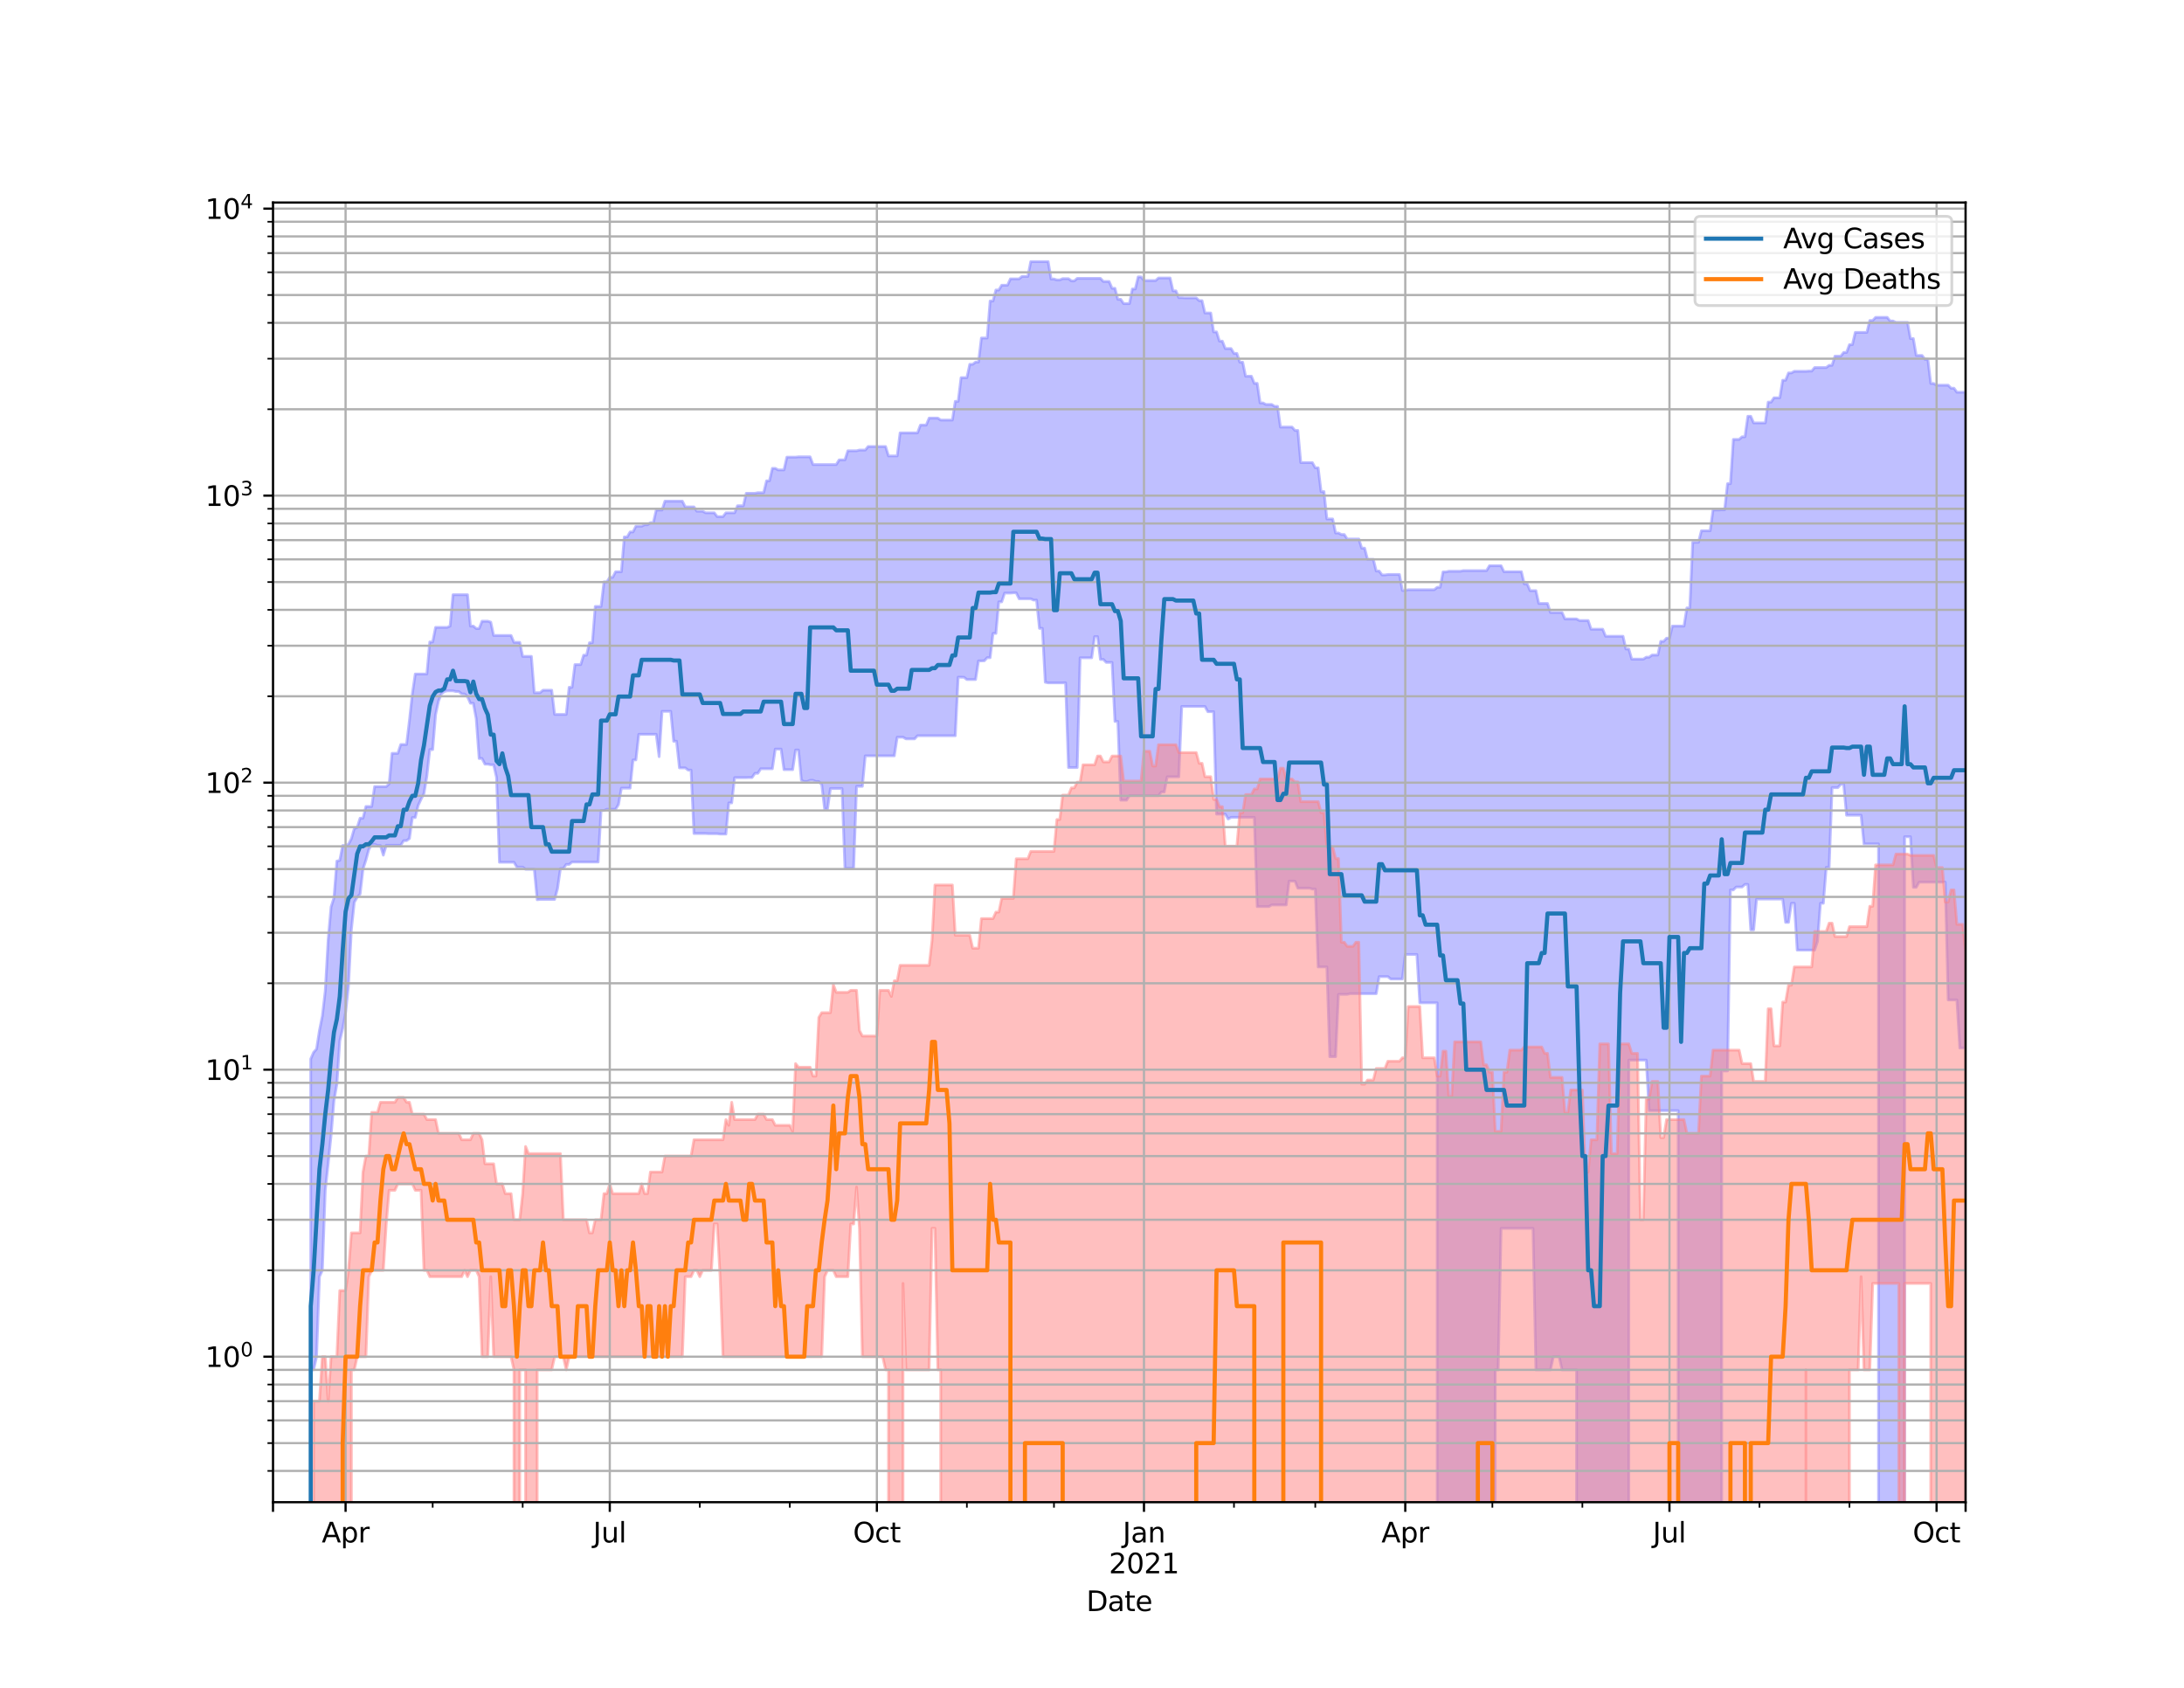 <?xml version="1.0" encoding="utf-8" standalone="no"?>
<!DOCTYPE svg PUBLIC "-//W3C//DTD SVG 1.1//EN"
  "http://www.w3.org/Graphics/SVG/1.1/DTD/svg11.dtd">
<svg height="612pt" version="1.1" viewBox="0 0 792 612" width="792pt" xmlns="http://www.w3.org/2000/svg" xmlns:xlink="http://www.w3.org/1999/xlink">
 <defs>
  <style type="text/css">*{stroke-linecap:butt;stroke-linejoin:round;}</style>
 </defs>
 <g id="figure_1">
  <g id="patch_1">
   <path d="M 0 612 
L 792 612 
L 792 0 
L 0 0 
z
" style="fill:#ffffff;"/>
  </g>
  <g id="axes_1">
   <g id="patch_2">
    <path d="M 99 544.68 
L 712.8 544.68 
L 712.8 73.44 
L 99 73.44 
z
" style="fill:#ffffff;"/>
   </g>
   <g id="PolyCollection_1">
    <path clip-path="url(#p68e2955192)" d="M 99 104563.236 
L 99 104563.236 
L 100.053 104563.236 
L 101.106 104563.236 
L 102.158 104563.236 
L 103.211 104563.236 
L 104.264 104563.236 
L 105.317 104563.236 
L 106.37 104563.236 
L 107.423 104563.236 
L 108.475 104563.236 
L 109.528 104563.236 
L 110.581 104563.236 
L 111.634 104563.236 
L 112.687 383.965 
L 113.74 381.543 
L 114.792 380.379 
L 115.845 373.631 
L 116.898 368.345 
L 117.951 359.328 
L 119.004 340.683 
L 120.057 328.849 
L 121.109 325.543 
L 122.162 312.229 
L 123.215 311.975 
L 124.268 306.577 
L 125.321 306.577 
L 126.374 306.13 
L 127.426 304.101 
L 128.479 300.429 
L 129.532 300.039 
L 130.585 296.671 
L 131.638 296.671 
L 132.691 292.429 
L 133.743 292.429 
L 134.796 292.429 
L 135.849 285.212 
L 136.902 285.212 
L 137.955 285.212 
L 139.008 285.212 
L 140.06 285.212 
L 141.113 284.243 
L 142.166 273.164 
L 143.219 273.164 
L 144.272 273.164 
L 145.325 269.958 
L 146.377 269.958 
L 147.43 269.958 
L 148.483 261.155 
L 149.536 251.499 
L 150.589 244.39 
L 151.642 244.39 
L 152.694 244.39 
L 153.747 244.39 
L 154.8 244.39 
L 155.853 232.769 
L 156.906 232.769 
L 157.958 227.478 
L 159.011 227.478 
L 160.064 227.478 
L 161.117 227.478 
L 162.17 227.478 
L 163.223 227.012 
L 164.275 215.638 
L 165.328 215.638 
L 166.381 215.638 
L 167.434 215.638 
L 168.487 215.638 
L 169.54 215.638 
L 170.592 227.012 
L 171.645 227.012 
L 172.698 227.909 
L 173.751 227.909 
L 174.804 225.245 
L 175.857 225.245 
L 176.909 225.245 
L 177.962 225.581 
L 179.015 230.419 
L 180.068 230.419 
L 181.121 230.419 
L 182.174 230.419 
L 183.226 230.419 
L 184.279 230.419 
L 185.332 230.419 
L 186.385 232.915 
L 187.438 232.915 
L 188.491 232.915 
L 189.543 238.001 
L 190.596 238.001 
L 191.649 238.001 
L 192.702 238.001 
L 193.755 251.168 
L 194.808 251.168 
L 195.86 251.168 
L 196.913 250.255 
L 197.966 250.255 
L 199.019 250.255 
L 200.072 250.255 
L 201.125 259.041 
L 202.177 259.041 
L 203.23 259.041 
L 204.283 259.041 
L 205.336 259.041 
L 206.389 249.213 
L 207.442 249.213 
L 208.494 240.969 
L 209.547 240.969 
L 210.6 240.969 
L 211.653 237.56 
L 212.706 237.56 
L 213.758 233.062 
L 214.811 233.062 
L 215.864 219.894 
L 216.917 219.894 
L 217.97 219.894 
L 219.023 210.983 
L 220.075 210.983 
L 221.128 209.334 
L 222.181 209.334 
L 223.234 207.317 
L 224.287 207.317 
L 225.34 207.317 
L 226.392 194.697 
L 227.445 194.697 
L 228.498 192.883 
L 229.551 192.883 
L 230.604 190.791 
L 231.657 190.791 
L 232.709 190.791 
L 233.762 190.269 
L 234.815 190.269 
L 235.868 189.527 
L 236.921 189.527 
L 237.974 184.924 
L 239.026 184.924 
L 240.079 184.924 
L 241.132 181.713 
L 242.185 181.713 
L 243.238 181.713 
L 244.291 181.713 
L 245.343 181.713 
L 246.396 181.713 
L 247.449 181.713 
L 248.502 183.797 
L 249.555 183.797 
L 250.608 183.797 
L 251.66 183.797 
L 252.713 185.362 
L 253.766 185.362 
L 254.819 185.362 
L 255.872 185.929 
L 256.925 185.929 
L 257.977 185.929 
L 259.03 185.929 
L 260.083 187.319 
L 261.136 187.319 
L 262.189 187.319 
L 263.242 185.929 
L 264.294 185.929 
L 265.347 185.929 
L 266.4 185.929 
L 267.453 183.388 
L 268.506 183.388 
L 269.558 183.388 
L 270.611 178.867 
L 271.664 178.867 
L 272.717 178.867 
L 273.77 178.867 
L 274.823 178.641 
L 275.875 178.641 
L 276.928 178.641 
L 277.981 174.354 
L 279.034 174.354 
L 280.087 169.809 
L 281.14 169.809 
L 282.192 170.39 
L 283.245 170.39 
L 284.298 170.39 
L 285.351 165.76 
L 286.404 165.76 
L 287.457 165.76 
L 288.509 165.76 
L 289.562 165.641 
L 290.615 165.641 
L 291.668 165.641 
L 292.721 165.641 
L 293.774 165.641 
L 294.826 168.447 
L 295.879 168.447 
L 296.932 168.447 
L 297.985 168.447 
L 299.038 168.447 
L 300.091 168.447 
L 301.143 168.447 
L 302.196 168.447 
L 303.249 168.447 
L 304.302 166.753 
L 305.355 166.753 
L 306.408 166.753 
L 307.46 163.447 
L 308.513 163.447 
L 309.566 163.447 
L 310.619 163.447 
L 311.672 163.193 
L 312.725 163.193 
L 313.777 163.193 
L 314.83 161.894 
L 315.883 161.894 
L 316.936 161.894 
L 317.989 161.894 
L 319.042 161.894 
L 320.094 161.894 
L 321.147 161.894 
L 322.2 165.321 
L 323.253 165.321 
L 324.306 165.321 
L 325.358 165.321 
L 326.411 156.963 
L 327.464 156.963 
L 328.517 156.963 
L 329.57 156.963 
L 330.623 156.963 
L 331.675 156.963 
L 332.728 156.963 
L 333.781 154.136 
L 334.834 154.136 
L 335.887 154.136 
L 336.94 151.601 
L 337.992 151.601 
L 339.045 151.601 
L 340.098 151.601 
L 341.151 152.305 
L 342.204 152.305 
L 343.257 152.305 
L 344.309 152.305 
L 345.362 152.305 
L 346.415 145.53 
L 347.468 145.53 
L 348.521 136.943 
L 349.574 136.943 
L 350.626 136.943 
L 351.679 132.093 
L 352.732 132.093 
L 353.785 131.292 
L 354.838 131.292 
L 355.891 122.559 
L 356.943 122.559 
L 357.996 122.559 
L 359.049 109.143 
L 360.102 109.143 
L 361.155 105.156 
L 362.208 105.156 
L 363.26 103.411 
L 364.313 103.411 
L 365.366 103.411 
L 366.419 101.107 
L 367.472 101.107 
L 368.525 101.107 
L 369.577 101.107 
L 370.63 100.228 
L 371.683 100.228 
L 372.736 100.228 
L 373.789 94.86 
L 374.842 94.86 
L 375.894 94.86 
L 376.947 94.86 
L 378 94.86 
L 379.053 94.86 
L 380.106 94.86 
L 381.158 101.163 
L 382.211 101.163 
L 383.264 101.498 
L 384.317 101.498 
L 385.37 101.03 
L 386.423 101.03 
L 387.475 101.03 
L 388.528 101.847 
L 389.581 101.847 
L 390.634 100.934 
L 391.687 100.934 
L 392.74 100.934 
L 393.792 100.934 
L 394.845 100.934 
L 395.898 100.934 
L 396.951 100.934 
L 398.004 100.934 
L 399.057 100.934 
L 400.109 102.064 
L 401.162 102.064 
L 402.215 102.064 
L 403.268 104.53 
L 404.321 104.53 
L 405.374 108.533 
L 406.426 108.533 
L 407.479 110.079 
L 408.532 110.079 
L 409.585 110.079 
L 410.638 104.782 
L 411.691 104.782 
L 412.743 100.403 
L 413.796 100.403 
L 414.849 101.736 
L 415.902 101.736 
L 416.955 101.736 
L 418.008 101.736 
L 419.06 101.736 
L 420.113 100.801 
L 421.166 100.801 
L 422.219 100.801 
L 423.272 100.801 
L 424.325 100.801 
L 425.377 105.457 
L 426.43 105.457 
L 427.483 107.929 
L 428.536 107.929 
L 429.589 108.009 
L 430.642 108.009 
L 431.694 108.009 
L 432.747 108.009 
L 433.8 108.009 
L 434.853 109.021 
L 435.906 109.021 
L 436.958 113.491 
L 438.011 113.491 
L 439.064 113.491 
L 440.117 120.349 
L 441.17 120.349 
L 442.223 123.684 
L 443.275 123.684 
L 444.328 126.381 
L 445.381 126.381 
L 446.434 126.381 
L 447.487 128.143 
L 448.54 128.143 
L 449.592 131.331 
L 450.645 131.331 
L 451.698 136.406 
L 452.751 136.406 
L 453.804 136.406 
L 454.857 139.001 
L 455.909 139.001 
L 456.962 146.102 
L 458.015 146.102 
L 459.068 146.647 
L 460.121 146.647 
L 461.174 146.647 
L 462.226 147.343 
L 463.279 147.343 
L 464.332 154.855 
L 465.385 154.855 
L 466.438 154.855 
L 467.491 154.855 
L 468.543 154.855 
L 469.596 156.076 
L 470.649 156.076 
L 471.702 167.724 
L 472.755 167.724 
L 473.808 167.724 
L 474.86 167.724 
L 475.913 167.724 
L 476.966 169.625 
L 478.019 169.625 
L 479.072 178.246 
L 480.125 178.246 
L 481.177 188.172 
L 482.23 188.172 
L 483.283 188.172 
L 484.336 193.26 
L 485.389 193.26 
L 486.442 193.818 
L 487.494 193.818 
L 488.547 195.433 
L 489.6 195.433 
L 490.653 195.433 
L 491.706 195.433 
L 492.758 195.433 
L 493.811 198.759 
L 494.864 198.759 
L 495.917 202.806 
L 496.97 202.806 
L 498.023 202.806 
L 499.075 207.052 
L 500.128 207.052 
L 501.181 208.464 
L 502.234 208.464 
L 503.287 208.31 
L 504.34 208.31 
L 505.392 208.31 
L 506.445 208.31 
L 507.498 208.31 
L 508.551 214.084 
L 509.604 214.084 
L 510.657 213.823 
L 511.709 213.823 
L 512.762 213.823 
L 513.815 213.823 
L 514.868 213.823 
L 515.921 213.823 
L 516.974 213.823 
L 518.026 213.823 
L 519.079 213.823 
L 520.132 213.823 
L 521.185 212.948 
L 522.238 212.948 
L 523.291 207.376 
L 524.343 207.376 
L 525.396 207.126 
L 526.449 207.126 
L 527.502 207.126 
L 528.555 207.126 
L 529.608 207.126 
L 530.66 206.895 
L 531.713 206.895 
L 532.766 206.895 
L 533.819 206.895 
L 534.872 206.895 
L 535.925 206.895 
L 536.977 206.895 
L 538.03 206.895 
L 539.083 206.895 
L 540.136 205.124 
L 541.189 205.124 
L 542.242 205.124 
L 543.294 205.124 
L 544.347 205.124 
L 545.4 207.301 
L 546.453 207.301 
L 547.506 207.301 
L 548.558 207.301 
L 549.611 207.301 
L 550.664 207.301 
L 551.717 207.301 
L 552.77 211.729 
L 553.823 211.729 
L 554.875 214.161 
L 555.928 214.161 
L 556.981 214.161 
L 558.034 218.808 
L 559.087 218.808 
L 560.14 218.808 
L 561.192 218.808 
L 562.245 222.079 
L 563.298 222.079 
L 564.351 222.079 
L 565.404 222.079 
L 566.457 222.079 
L 567.509 224.424 
L 568.562 224.424 
L 569.615 224.424 
L 570.668 224.424 
L 571.721 224.424 
L 572.774 225.011 
L 573.826 225.011 
L 574.879 225.011 
L 575.932 225.011 
L 576.985 228.146 
L 578.038 228.146 
L 579.091 228.146 
L 580.143 228.146 
L 581.196 228.146 
L 582.249 230.698 
L 583.302 230.698 
L 584.355 230.698 
L 585.408 230.698 
L 586.46 230.698 
L 587.513 230.698 
L 588.566 230.698 
L 589.619 235.325 
L 590.672 235.325 
L 591.725 238.997 
L 592.777 238.997 
L 593.83 238.997 
L 594.883 238.997 
L 595.936 238.997 
L 596.989 238.298 
L 598.042 238.298 
L 599.094 237.512 
L 600.147 237.512 
L 601.2 237.512 
L 602.253 232.536 
L 603.306 232.536 
L 604.358 231.401 
L 605.411 231.401 
L 606.464 227.012 
L 607.517 227.012 
L 608.57 227.012 
L 609.623 227.012 
L 610.675 227.012 
L 611.728 220.425 
L 612.781 220.425 
L 613.834 196.626 
L 614.887 196.626 
L 615.94 196.626 
L 616.992 192.45 
L 618.045 192.45 
L 619.098 192.45 
L 620.151 192.45 
L 621.204 184.919 
L 622.257 184.919 
L 623.309 184.919 
L 624.362 184.843 
L 625.415 184.843 
L 626.468 175.381 
L 627.521 175.381 
L 628.574 159.33 
L 629.626 159.33 
L 630.679 159.33 
L 631.732 158.381 
L 632.785 158.381 
L 633.838 150.931 
L 634.891 150.931 
L 635.943 153.337 
L 636.996 153.337 
L 638.049 153.337 
L 639.102 153.337 
L 640.155 153.337 
L 641.208 145.806 
L 642.26 145.806 
L 643.313 144.233 
L 644.366 144.233 
L 645.419 144.233 
L 646.472 137.877 
L 647.525 137.877 
L 648.577 135.225 
L 649.63 135.225 
L 650.683 134.629 
L 651.736 134.629 
L 652.789 134.629 
L 653.842 134.629 
L 654.894 134.629 
L 655.947 134.55 
L 657 134.55 
L 658.053 133.27 
L 659.106 133.27 
L 660.158 133.27 
L 661.211 133.27 
L 662.264 133.27 
L 663.317 132.462 
L 664.37 132.462 
L 665.423 129.14 
L 666.475 129.14 
L 667.528 129.14 
L 668.581 127.796 
L 669.634 127.796 
L 670.687 124.964 
L 671.74 124.964 
L 672.792 120.521 
L 673.845 120.521 
L 674.898 120.521 
L 675.951 120.521 
L 677.004 120.521 
L 678.057 116.214 
L 679.109 116.214 
L 680.162 115.077 
L 681.215 115.077 
L 682.268 115.077 
L 683.321 115.077 
L 684.374 115.077 
L 685.426 116.385 
L 686.479 116.385 
L 687.532 116.906 
L 688.585 116.906 
L 689.638 116.906 
L 690.691 116.906 
L 691.743 116.906 
L 692.796 122.762 
L 693.849 122.762 
L 694.902 128.882 
L 695.955 128.882 
L 697.008 128.882 
L 698.06 130.291 
L 699.113 130.291 
L 700.166 139.038 
L 701.219 139.038 
L 702.272 139.667 
L 703.325 139.667 
L 704.377 139.667 
L 705.43 139.667 
L 706.483 139.667 
L 707.536 140.763 
L 708.589 140.763 
L 709.642 142.216 
L 710.694 142.216 
L 711.747 142.216 
L 712.8 142.216 
L 712.8 379.998 
L 712.8 379.998 
L 711.747 379.998 
L 710.694 379.998 
L 709.642 362.567 
L 708.589 362.567 
L 707.536 362.567 
L 706.483 362.567 
L 705.43 319.879 
L 704.377 319.879 
L 703.325 319.879 
L 702.272 319.879 
L 701.219 319.879 
L 700.166 319.879 
L 699.113 319.879 
L 698.06 319.879 
L 697.008 319.879 
L 695.955 319.879 
L 694.902 321.724 
L 693.849 321.724 
L 692.796 303.398 
L 691.743 303.398 
L 690.691 303.398 
L 689.638 104563.236 
L 688.585 104563.236 
L 687.532 104563.236 
L 686.479 104563.236 
L 685.426 104563.236 
L 684.374 104563.236 
L 683.321 104563.236 
L 682.268 104563.236 
L 681.215 305.982 
L 680.162 305.982 
L 679.109 305.982 
L 678.057 305.982 
L 677.004 305.982 
L 675.951 305.982 
L 674.898 295.602 
L 673.845 295.602 
L 672.792 295.602 
L 671.74 295.602 
L 670.687 295.602 
L 669.634 295.602 
L 668.581 284.38 
L 667.528 284.38 
L 666.475 285.587 
L 665.423 285.587 
L 664.37 285.587 
L 663.317 314.489 
L 662.264 314.489 
L 661.211 327.521 
L 660.158 327.521 
L 659.106 341.324 
L 658.053 344.5 
L 657 344.5 
L 655.947 344.5 
L 654.894 344.5 
L 653.842 344.5 
L 652.789 344.5 
L 651.736 344.5 
L 650.683 327.521 
L 649.63 327.521 
L 648.577 334.449 
L 647.525 334.449 
L 646.472 326.001 
L 645.419 326.001 
L 644.366 326.001 
L 643.313 326.001 
L 642.26 326.001 
L 641.208 326.001 
L 640.155 326.001 
L 639.102 326.001 
L 638.049 326.001 
L 636.996 326.001 
L 635.943 337.163 
L 634.891 337.163 
L 633.838 320.69 
L 632.785 320.69 
L 631.732 321.62 
L 630.679 321.62 
L 629.626 321.62 
L 628.574 322.676 
L 627.521 322.676 
L 626.468 388.314 
L 625.415 388.314 
L 624.362 388.314 
L 623.309 104563.236 
L 622.257 104563.236 
L 621.204 104563.236 
L 620.151 104563.236 
L 619.098 104563.236 
L 618.045 104563.236 
L 616.992 104563.236 
L 615.94 104563.236 
L 614.887 104563.236 
L 613.834 104563.236 
L 612.781 104563.236 
L 611.728 104563.236 
L 610.675 104563.236 
L 609.623 104563.236 
L 608.57 402.708 
L 607.517 402.708 
L 606.464 402.708 
L 605.411 402.708 
L 604.358 402.708 
L 603.306 402.708 
L 602.253 402.708 
L 601.2 402.708 
L 600.147 402.708 
L 599.094 402.708 
L 598.042 402.708 
L 596.989 384.382 
L 595.936 384.382 
L 594.883 384.382 
L 593.83 384.382 
L 592.777 384.382 
L 591.725 384.382 
L 590.672 384.382 
L 589.619 104563.236 
L 588.566 104563.236 
L 587.513 104563.236 
L 586.46 104563.236 
L 585.408 104563.236 
L 584.355 104563.236 
L 583.302 104563.236 
L 582.249 104563.236 
L 581.196 104563.236 
L 580.143 104563.236 
L 579.091 104563.236 
L 578.038 104563.236 
L 576.985 104563.236 
L 575.932 104563.236 
L 574.879 104563.236 
L 573.826 104563.236 
L 572.774 104563.236 
L 571.721 496.693 
L 570.668 496.693 
L 569.615 496.693 
L 568.562 496.693 
L 567.509 496.693 
L 566.457 496.693 
L 565.404 491.931 
L 564.351 491.931 
L 563.298 491.931 
L 562.245 496.693 
L 561.192 496.693 
L 560.14 496.693 
L 559.087 496.693 
L 558.034 496.693 
L 556.981 496.693 
L 555.928 445.395 
L 554.875 445.395 
L 553.823 445.395 
L 552.77 445.395 
L 551.717 445.395 
L 550.664 445.395 
L 549.611 445.395 
L 548.558 445.395 
L 547.506 445.395 
L 546.453 445.395 
L 545.4 445.395 
L 544.347 445.395 
L 543.294 496.693 
L 542.242 496.693 
L 541.189 104563.236 
L 540.136 104563.236 
L 539.083 104563.236 
L 538.03 104563.236 
L 536.977 104563.236 
L 535.925 104563.236 
L 534.872 104563.236 
L 533.819 104563.236 
L 532.766 104563.236 
L 531.713 104563.236 
L 530.66 104563.236 
L 529.608 104563.236 
L 528.555 104563.236 
L 527.502 104563.236 
L 526.449 104563.236 
L 525.396 104563.236 
L 524.343 104563.236 
L 523.291 104563.236 
L 522.238 104563.236 
L 521.185 363.612 
L 520.132 363.612 
L 519.079 363.612 
L 518.026 363.612 
L 516.974 363.612 
L 515.921 363.612 
L 514.868 363.612 
L 513.815 346.086 
L 512.762 346.086 
L 511.709 346.086 
L 510.657 346.086 
L 509.604 346.086 
L 508.551 354.977 
L 507.498 354.977 
L 506.445 354.977 
L 505.392 354.977 
L 504.34 354.977 
L 503.287 354.112 
L 502.234 354.112 
L 501.181 354.112 
L 500.128 354.112 
L 499.075 360.3 
L 498.023 360.3 
L 496.97 360.3 
L 495.917 360.3 
L 494.864 360.3 
L 493.811 360.3 
L 492.758 360.3 
L 491.706 360.3 
L 490.653 360.3 
L 489.6 360.3 
L 488.547 360.546 
L 487.494 360.546 
L 486.442 360.546 
L 485.389 360.546 
L 484.336 383.143 
L 483.283 383.143 
L 482.23 383.143 
L 481.177 350.609 
L 480.125 350.609 
L 479.072 350.609 
L 478.019 350.609 
L 476.966 322.357 
L 475.913 322.357 
L 474.86 322.039 
L 473.808 322.039 
L 472.755 322.039 
L 471.702 322.039 
L 470.649 322.039 
L 469.596 319.479 
L 468.543 319.479 
L 467.491 319.479 
L 466.438 328.12 
L 465.385 328.12 
L 464.332 328.12 
L 463.279 328.12 
L 462.226 328.12 
L 461.174 328.12 
L 460.121 328.727 
L 459.068 328.727 
L 458.015 328.727 
L 456.962 328.727 
L 455.909 328.727 
L 454.857 296.371 
L 453.804 296.371 
L 452.751 296.371 
L 451.698 296.371 
L 450.645 296.371 
L 449.592 296.371 
L 448.54 296.371 
L 447.487 296.371 
L 446.434 296.371 
L 445.381 296.972 
L 444.328 295.193 
L 443.275 295.193 
L 442.223 295.193 
L 441.17 295.193 
L 440.117 258.059 
L 439.064 258.059 
L 438.011 258.059 
L 436.958 256.155 
L 435.906 256.155 
L 434.853 256.155 
L 433.8 256.155 
L 432.747 256.155 
L 431.694 256.155 
L 430.642 256.155 
L 429.589 256.155 
L 428.536 256.155 
L 427.483 281.67 
L 426.43 281.67 
L 425.377 281.67 
L 424.325 281.67 
L 423.272 281.67 
L 422.219 287.166 
L 421.166 287.166 
L 420.113 288.501 
L 419.06 288.501 
L 418.008 288.501 
L 416.955 288.501 
L 415.902 288.501 
L 414.849 288.501 
L 413.796 288.501 
L 412.743 288.501 
L 411.691 288.501 
L 410.638 288.501 
L 409.585 288.501 
L 408.532 290.135 
L 407.479 290.135 
L 406.426 290.135 
L 405.374 261.595 
L 404.321 261.595 
L 403.268 240.187 
L 402.215 240.187 
L 401.162 240.187 
L 400.109 239.114 
L 399.057 239.114 
L 398.004 230.837 
L 396.951 230.837 
L 395.898 238.513 
L 394.845 238.513 
L 393.792 238.513 
L 392.74 238.513 
L 391.687 238.513 
L 390.634 278.305 
L 389.581 278.305 
L 388.528 278.305 
L 387.475 278.305 
L 386.423 247.581 
L 385.37 247.601 
L 384.317 247.601 
L 383.264 247.601 
L 382.211 247.601 
L 381.158 247.601 
L 380.106 247.601 
L 379.053 247.378 
L 378 227.843 
L 376.947 227.843 
L 375.894 217.59 
L 374.842 217.59 
L 373.789 217.123 
L 372.736 217.123 
L 371.683 217.123 
L 370.63 217.123 
L 369.577 217.123 
L 368.525 214.953 
L 367.472 214.953 
L 366.419 215.041 
L 365.366 215.041 
L 364.313 215.041 
L 363.26 218.232 
L 362.208 218.232 
L 361.155 229.676 
L 360.102 229.676 
L 359.049 238.463 
L 357.996 238.463 
L 356.943 239.605 
L 355.891 239.639 
L 354.838 239.639 
L 353.785 246.4 
L 352.732 246.4 
L 351.679 246.4 
L 350.626 246.4 
L 349.574 245.577 
L 348.521 245.558 
L 347.468 245.558 
L 346.415 266.777 
L 345.362 266.777 
L 344.309 266.777 
L 343.257 266.777 
L 342.204 266.777 
L 341.151 266.777 
L 340.098 266.777 
L 339.045 266.777 
L 337.992 266.777 
L 336.94 266.777 
L 335.887 266.777 
L 334.834 266.777 
L 333.781 266.777 
L 332.728 266.777 
L 331.675 267.908 
L 330.623 267.908 
L 329.57 267.908 
L 328.517 267.908 
L 327.464 267.308 
L 326.411 267.308 
L 325.358 267.308 
L 324.306 274.066 
L 323.253 274.066 
L 322.2 274.066 
L 321.147 274.066 
L 320.094 274.066 
L 319.042 274.066 
L 317.989 274.066 
L 316.936 274.066 
L 315.883 274.066 
L 314.83 274.066 
L 313.777 274.066 
L 312.725 285.119 
L 311.672 285.119 
L 310.619 285.119 
L 309.566 314.847 
L 308.513 314.847 
L 307.46 314.847 
L 306.408 314.847 
L 305.355 285.917 
L 304.302 285.917 
L 303.249 285.917 
L 302.196 285.917 
L 301.143 285.917 
L 300.091 293.313 
L 299.038 293.313 
L 297.985 284.518 
L 296.932 283.384 
L 295.879 283.384 
L 294.826 282.938 
L 293.774 282.938 
L 292.721 283.384 
L 291.668 283.384 
L 290.615 282.938 
L 289.562 271.965 
L 288.509 271.965 
L 287.457 279.072 
L 286.404 279.072 
L 285.351 279.072 
L 284.298 279.072 
L 283.245 271.619 
L 282.192 271.619 
L 281.14 271.619 
L 280.087 278.747 
L 279.034 278.747 
L 277.981 278.747 
L 276.928 278.747 
L 275.875 278.747 
L 274.823 280.394 
L 273.77 280.394 
L 272.717 281.929 
L 271.664 281.929 
L 270.611 281.973 
L 269.558 281.973 
L 268.506 281.973 
L 267.453 281.973 
L 266.4 281.973 
L 265.347 291.134 
L 264.294 291.134 
L 263.242 302.432 
L 262.189 302.432 
L 261.136 302.432 
L 260.083 302.296 
L 259.03 302.296 
L 257.977 302.296 
L 256.925 302.296 
L 255.872 302.228 
L 254.819 302.228 
L 253.766 302.228 
L 252.713 302.228 
L 251.66 302.228 
L 250.608 279.235 
L 249.555 279.235 
L 248.502 278.425 
L 247.449 278.425 
L 246.396 278.425 
L 245.343 268.775 
L 244.291 268.775 
L 243.238 257.931 
L 242.185 257.931 
L 241.132 257.931 
L 240.079 257.931 
L 239.026 274.359 
L 237.974 266.253 
L 236.921 266.253 
L 235.868 266.253 
L 234.815 266.253 
L 233.762 266.253 
L 232.709 266.253 
L 231.657 266.253 
L 230.604 275.548 
L 229.551 275.548 
L 228.498 285.775 
L 227.445 285.775 
L 226.392 285.775 
L 225.34 285.775 
L 224.287 291.723 
L 223.234 293.425 
L 222.181 293.425 
L 221.128 293.425 
L 220.075 293.425 
L 219.023 293.874 
L 217.97 293.874 
L 216.917 312.569 
L 215.864 312.569 
L 214.811 312.569 
L 213.758 312.569 
L 212.706 312.569 
L 211.653 312.569 
L 210.6 312.569 
L 209.547 312.569 
L 208.494 312.569 
L 207.442 312.569 
L 206.389 313.432 
L 205.336 313.432 
L 204.283 314.937 
L 203.23 314.937 
L 202.177 322.251 
L 201.125 326.116 
L 200.072 326.116 
L 199.019 326.116 
L 197.966 326.116 
L 196.913 326.116 
L 195.86 326.116 
L 194.808 326.232 
L 193.755 315.208 
L 192.702 315.208 
L 191.649 315.208 
L 190.596 315.208 
L 189.543 314.4 
L 188.491 314.4 
L 187.438 314.4 
L 186.385 312.655 
L 185.332 312.655 
L 184.279 312.655 
L 183.226 312.655 
L 182.174 312.655 
L 181.121 312.655 
L 180.068 281.886 
L 179.015 277.315 
L 177.962 277.315 
L 176.909 277.081 
L 175.857 277.081 
L 174.804 275.024 
L 173.751 275.024 
L 172.698 260.61 
L 171.645 254.993 
L 170.592 254.993 
L 169.54 252.664 
L 168.487 251.654 
L 167.434 251.587 
L 166.381 250.753 
L 165.328 250.753 
L 164.275 250.492 
L 163.223 250.492 
L 162.17 250.492 
L 161.117 250.753 
L 160.064 251.587 
L 159.011 254.235 
L 157.958 259.12 
L 156.906 271.792 
L 155.853 271.792 
L 154.8 281.369 
L 153.747 287.754 
L 152.694 289.772 
L 151.642 292.047 
L 150.589 296.431 
L 149.536 296.431 
L 148.483 304.031 
L 147.43 304.815 
L 146.377 304.815 
L 145.325 306.502 
L 144.272 306.502 
L 143.219 306.502 
L 142.166 306.502 
L 141.113 306.502 
L 140.06 306.502 
L 139.008 310.076 
L 137.955 306.577 
L 136.902 306.577 
L 135.849 306.13 
L 134.796 306.278 
L 133.743 308.021 
L 132.691 311.891 
L 131.638 315.117 
L 130.585 324.197 
L 129.532 325.316 
L 128.479 327.166 
L 127.426 337.016 
L 126.374 357.445 
L 125.321 367.186 
L 124.268 372.976 
L 123.215 377.414 
L 122.162 393.127 
L 121.109 399.09 
L 120.057 411.708 
L 119.004 421.985 
L 117.951 431.593 
L 116.898 460.603 
L 115.845 462.921 
L 114.792 491.931 
L 113.74 496.693 
L 112.687 496.693 
L 111.634 104563.236 
L 110.581 104563.236 
L 109.528 104563.236 
L 108.475 104563.236 
L 107.423 104563.236 
L 106.37 104563.236 
L 105.317 104563.236 
L 104.264 104563.236 
L 103.211 104563.236 
L 102.158 104563.236 
L 101.106 104563.236 
L 100.053 104563.236 
L 99 104563.236 
z
" style="fill:#8080ff;fill-opacity:0.5;stroke:#8080ff;stroke-opacity:0.5;"/>
   </g>
   <g id="PolyCollection_2">
    <path clip-path="url(#p68e2955192)" d="M 99 104563.236 
L 99 104563.236 
L 100.053 104563.236 
L 101.106 104563.236 
L 102.158 104563.236 
L 103.211 104563.236 
L 104.264 104563.236 
L 105.317 104563.236 
L 106.37 104563.236 
L 107.423 104563.236 
L 108.475 104563.236 
L 109.528 104563.236 
L 110.581 104563.236 
L 111.634 104563.236 
L 112.687 104563.236 
L 113.74 508.052 
L 114.792 508.052 
L 115.845 508.052 
L 116.898 491.931 
L 117.951 491.931 
L 119.004 508.052 
L 120.057 491.931 
L 121.109 491.931 
L 122.162 491.931 
L 123.215 467.948 
L 124.268 467.948 
L 125.321 467.948 
L 126.374 460.603 
L 127.426 447.039 
L 128.479 447.039 
L 129.532 447.039 
L 130.585 447.039 
L 131.638 424.966 
L 132.691 419.189 
L 133.743 419.189 
L 134.796 403.34 
L 135.849 403.34 
L 136.902 403.34 
L 137.955 399.673 
L 139.008 399.673 
L 140.06 399.673 
L 141.113 399.673 
L 142.166 399.673 
L 143.219 399.673 
L 144.272 397.946 
L 145.325 397.946 
L 146.377 397.946 
L 147.43 399.673 
L 148.483 399.673 
L 149.536 403.981 
L 150.589 403.981 
L 151.642 403.981 
L 152.694 403.981 
L 153.747 403.981 
L 154.8 405.961 
L 155.853 405.961 
L 156.906 405.961 
L 157.958 405.961 
L 159.011 410.948 
L 160.064 410.948 
L 161.117 410.948 
L 162.17 410.948 
L 163.223 410.948 
L 164.275 410.948 
L 165.328 410.948 
L 166.381 410.948 
L 167.434 413.267 
L 168.487 413.267 
L 169.54 413.267 
L 170.592 413.267 
L 171.645 410.948 
L 172.698 410.948 
L 173.751 410.948 
L 174.804 413.267 
L 175.857 421.985 
L 176.909 421.985 
L 177.962 421.985 
L 179.015 421.985 
L 180.068 429.274 
L 181.121 429.274 
L 182.174 429.274 
L 183.226 432.798 
L 184.279 432.798 
L 185.332 432.798 
L 186.385 442.277 
L 187.438 442.277 
L 188.491 442.277 
L 189.543 432.798 
L 190.596 415.71 
L 191.649 418.294 
L 192.702 418.294 
L 193.755 418.294 
L 194.808 418.294 
L 195.86 418.294 
L 196.913 418.294 
L 197.966 418.294 
L 199.019 418.294 
L 200.072 418.294 
L 201.125 418.294 
L 202.177 418.294 
L 203.23 418.294 
L 204.283 442.277 
L 205.336 442.277 
L 206.389 442.277 
L 207.442 442.277 
L 208.494 442.277 
L 209.547 442.277 
L 210.6 442.277 
L 211.653 442.277 
L 212.706 442.277 
L 213.758 447.039 
L 214.811 447.039 
L 215.864 442.277 
L 216.917 442.277 
L 217.97 442.277 
L 219.023 432.798 
L 220.075 432.798 
L 221.128 429.274 
L 222.181 432.798 
L 223.234 432.798 
L 224.287 432.798 
L 225.34 432.798 
L 226.392 432.798 
L 227.445 432.798 
L 228.498 432.798 
L 229.551 432.798 
L 230.604 432.798 
L 231.657 432.798 
L 232.709 429.274 
L 233.762 432.798 
L 234.815 432.798 
L 235.868 424.966 
L 236.921 424.966 
L 237.974 424.966 
L 239.026 424.966 
L 240.079 424.966 
L 241.132 419.189 
L 242.185 419.189 
L 243.238 419.189 
L 244.291 419.189 
L 245.343 419.189 
L 246.396 419.189 
L 247.449 419.189 
L 248.502 419.189 
L 249.555 419.189 
L 250.608 419.189 
L 251.66 413.267 
L 252.713 413.267 
L 253.766 413.267 
L 254.819 413.267 
L 255.872 413.267 
L 256.925 413.267 
L 257.977 413.267 
L 259.03 413.267 
L 260.083 413.267 
L 261.136 413.267 
L 262.189 413.267 
L 263.242 405.961 
L 264.294 408.031 
L 265.347 399.673 
L 266.4 405.961 
L 267.453 405.961 
L 268.506 405.961 
L 269.558 405.961 
L 270.611 405.961 
L 271.664 405.961 
L 272.717 405.961 
L 273.77 405.961 
L 274.823 403.981 
L 275.875 403.981 
L 276.928 403.981 
L 277.981 405.961 
L 279.034 405.961 
L 280.087 405.961 
L 281.14 408.031 
L 282.192 408.031 
L 283.245 408.031 
L 284.298 408.031 
L 285.351 408.031 
L 286.404 408.031 
L 287.457 410.201 
L 288.509 385.655 
L 289.562 386.965 
L 290.615 386.965 
L 291.668 386.965 
L 292.721 386.965 
L 293.774 386.965 
L 294.826 390.178 
L 295.879 390.178 
L 296.932 368.935 
L 297.985 367.186 
L 299.038 367.186 
L 300.091 367.186 
L 301.143 367.186 
L 302.196 356.986 
L 303.249 359.812 
L 304.302 359.812 
L 305.355 359.812 
L 306.408 359.812 
L 307.46 359.812 
L 308.513 359.088 
L 309.566 359.088 
L 310.619 359.088 
L 311.672 373.631 
L 312.725 375.656 
L 313.777 375.656 
L 314.83 375.656 
L 315.883 375.656 
L 316.936 375.656 
L 317.989 375.656 
L 319.042 359.088 
L 320.094 359.088 
L 321.147 359.088 
L 322.2 359.088 
L 323.253 361.294 
L 324.306 355.636 
L 325.358 355.636 
L 326.411 350.019 
L 327.464 350.019 
L 328.517 350.019 
L 329.57 350.019 
L 330.623 350.019 
L 331.675 350.019 
L 332.728 350.019 
L 333.781 350.019 
L 334.834 350.019 
L 335.887 350.019 
L 336.94 350.019 
L 337.992 341.002 
L 339.045 320.895 
L 340.098 320.895 
L 341.151 320.895 
L 342.204 320.895 
L 343.257 320.895 
L 344.309 320.895 
L 345.362 320.895 
L 346.415 339.119 
L 347.468 339.119 
L 348.521 339.119 
L 349.574 339.119 
L 350.626 339.119 
L 351.679 339.119 
L 352.732 343.812 
L 353.785 343.812 
L 354.838 343.812 
L 355.891 333.083 
L 356.943 333.083 
L 357.996 333.083 
L 359.049 333.083 
L 360.102 333.083 
L 361.155 330.725 
L 362.208 330.725 
L 363.26 325.771 
L 364.313 325.771 
L 365.366 325.771 
L 366.419 325.771 
L 367.472 325.771 
L 368.525 311.389 
L 369.577 311.389 
L 370.63 311.389 
L 371.683 311.389 
L 372.736 311.389 
L 373.789 308.722 
L 374.842 308.722 
L 375.894 308.722 
L 376.947 308.722 
L 378 308.722 
L 379.053 308.722 
L 380.106 308.722 
L 381.158 308.722 
L 382.211 308.722 
L 383.264 297.154 
L 384.317 297.154 
L 385.37 288.3 
L 386.423 288.3 
L 387.475 288.3 
L 388.528 285.681 
L 389.581 285.681 
L 390.634 283.608 
L 391.687 283.608 
L 392.74 277.315 
L 393.792 277.315 
L 394.845 277.315 
L 395.898 277.315 
L 396.951 277.315 
L 398.004 274.139 
L 399.057 274.139 
L 400.109 276.27 
L 401.162 276.27 
L 402.215 276.27 
L 403.268 274.139 
L 404.321 274.139 
L 405.374 274.139 
L 406.426 274.139 
L 407.479 283.205 
L 408.532 283.205 
L 409.585 283.205 
L 410.638 283.205 
L 411.691 283.205 
L 412.743 283.205 
L 413.796 283.205 
L 414.849 272.385 
L 415.902 272.385 
L 416.955 272.385 
L 418.008 277.748 
L 419.06 277.748 
L 420.113 270.024 
L 421.166 270.024 
L 422.219 270.024 
L 423.272 270.024 
L 424.325 270.024 
L 425.377 270.024 
L 426.43 270.024 
L 427.483 272.879 
L 428.536 272.879 
L 429.589 272.879 
L 430.642 272.879 
L 431.694 272.879 
L 432.747 272.879 
L 433.8 272.879 
L 434.853 276.77 
L 435.906 276.77 
L 436.958 281.627 
L 438.011 281.627 
L 439.064 281.627 
L 440.117 289.876 
L 441.17 289.876 
L 442.223 292.484 
L 443.275 292.484 
L 444.328 306.802 
L 445.381 306.802 
L 446.434 306.802 
L 447.487 306.802 
L 448.54 306.802 
L 449.592 294.73 
L 450.645 294.73 
L 451.698 288.101 
L 452.751 288.101 
L 453.804 288.101 
L 454.857 286.06 
L 455.909 286.06 
L 456.962 282.453 
L 458.015 282.453 
L 459.068 282.453 
L 460.121 282.453 
L 461.174 282.453 
L 462.226 282.453 
L 463.279 282.453 
L 464.332 278.546 
L 465.385 278.546 
L 466.438 282.453 
L 467.491 282.453 
L 468.543 282.453 
L 469.596 283.518 
L 470.649 283.518 
L 471.702 290.658 
L 472.755 290.658 
L 473.808 290.658 
L 474.86 290.658 
L 475.913 290.658 
L 476.966 290.658 
L 478.019 290.658 
L 479.072 294.672 
L 480.125 294.672 
L 481.177 307.028 
L 482.23 307.028 
L 483.283 307.028 
L 484.336 311.305 
L 485.389 311.305 
L 486.442 341.648 
L 487.494 341.648 
L 488.547 343.135 
L 489.6 343.135 
L 490.653 343.135 
L 491.706 341.648 
L 492.758 341.648 
L 493.811 393.127 
L 494.864 393.127 
L 495.917 391.629 
L 496.97 391.629 
L 498.023 391.629 
L 499.075 387.41 
L 500.128 387.41 
L 501.181 387.41 
L 502.234 387.41 
L 503.287 384.802 
L 504.34 384.802 
L 505.392 384.802 
L 506.445 384.802 
L 507.498 384.802 
L 508.551 383.552 
L 509.604 383.552 
L 510.657 364.953 
L 511.709 364.953 
L 512.762 364.953 
L 513.815 364.953 
L 514.868 364.953 
L 515.921 383.552 
L 516.974 383.552 
L 518.026 383.552 
L 519.079 383.552 
L 520.132 383.552 
L 521.185 390.178 
L 522.238 390.178 
L 523.291 381.152 
L 524.343 381.152 
L 525.396 397.384 
L 526.449 397.384 
L 527.502 377.775 
L 528.555 377.775 
L 529.608 377.775 
L 530.66 377.775 
L 531.713 377.775 
L 532.766 377.775 
L 533.819 377.775 
L 534.872 377.775 
L 535.925 377.775 
L 536.977 377.775 
L 538.03 386.087 
L 539.083 386.087 
L 540.136 388.773 
L 541.189 388.773 
L 542.242 410.201 
L 543.294 410.201 
L 544.347 410.201 
L 545.4 388.773 
L 546.453 388.773 
L 547.506 380.764 
L 548.558 380.764 
L 549.611 380.764 
L 550.664 380.764 
L 551.717 380.764 
L 552.77 379.62 
L 553.823 379.62 
L 554.875 379.62 
L 555.928 379.62 
L 556.981 379.62 
L 558.034 379.62 
L 559.087 379.62 
L 560.14 381.938 
L 561.192 381.938 
L 562.245 390.657 
L 563.298 390.657 
L 564.351 390.657 
L 565.404 390.657 
L 566.457 390.657 
L 567.509 403.34 
L 568.562 403.34 
L 569.615 395.206 
L 570.668 395.206 
L 571.721 395.206 
L 572.774 395.206 
L 573.826 395.206 
L 574.879 424.966 
L 575.932 424.966 
L 576.985 413.267 
L 578.038 413.267 
L 579.091 413.267 
L 580.143 378.504 
L 581.196 378.504 
L 582.249 378.504 
L 583.302 378.504 
L 584.355 418.294 
L 585.408 418.294 
L 586.46 418.294 
L 587.513 378.504 
L 588.566 378.504 
L 589.619 378.504 
L 590.672 378.504 
L 591.725 381.938 
L 592.777 381.938 
L 593.83 381.938 
L 594.883 442.277 
L 595.936 442.277 
L 596.989 398.514 
L 598.042 398.514 
L 599.094 392.123 
L 600.147 392.123 
L 601.2 392.123 
L 602.253 412.48 
L 603.306 412.48 
L 604.358 405.961 
L 605.411 405.961 
L 606.464 405.961 
L 607.517 405.961 
L 608.57 405.961 
L 609.623 405.961 
L 610.675 405.961 
L 611.728 410.948 
L 612.781 410.948 
L 613.834 410.948 
L 614.887 410.948 
L 615.94 410.948 
L 616.992 390.178 
L 618.045 390.178 
L 619.098 390.178 
L 620.151 390.178 
L 621.204 380.764 
L 622.257 380.764 
L 623.309 380.764 
L 624.362 380.764 
L 625.415 380.764 
L 626.468 380.764 
L 627.521 380.764 
L 628.574 380.764 
L 629.626 380.764 
L 630.679 380.764 
L 631.732 385.655 
L 632.785 385.655 
L 633.838 385.655 
L 634.891 385.655 
L 635.943 392.123 
L 636.996 392.123 
L 638.049 392.123 
L 639.102 392.123 
L 640.155 392.123 
L 641.208 365.777 
L 642.26 365.777 
L 643.313 379.245 
L 644.366 379.245 
L 645.419 379.245 
L 646.472 363.348 
L 647.525 363.348 
L 648.577 357.215 
L 649.63 357.215 
L 650.683 350.609 
L 651.736 350.609 
L 652.789 350.609 
L 653.842 350.609 
L 654.894 350.609 
L 655.947 350.609 
L 657 350.609 
L 658.053 337.756 
L 659.106 337.756 
L 660.158 337.756 
L 661.211 337.756 
L 662.264 337.756 
L 663.317 334.727 
L 664.37 334.727 
L 665.423 339.582 
L 666.475 339.582 
L 667.528 339.582 
L 668.581 339.582 
L 669.634 339.582 
L 670.687 336 
L 671.74 336 
L 672.792 336 
L 673.845 336 
L 674.898 336 
L 675.951 336 
L 677.004 336 
L 678.057 328.605 
L 679.109 328.605 
L 680.162 313.606 
L 681.215 313.606 
L 682.268 313.606 
L 683.321 313.606 
L 684.374 313.606 
L 685.426 313.606 
L 686.479 313.606 
L 687.532 309.674 
L 688.585 309.674 
L 689.638 309.674 
L 690.691 309.674 
L 691.743 309.674 
L 692.796 310.157 
L 693.849 310.157 
L 694.902 310.157 
L 695.955 310.157 
L 697.008 310.157 
L 698.06 310.157 
L 699.113 310.157 
L 700.166 310.157 
L 701.219 310.157 
L 702.272 314.578 
L 703.325 314.578 
L 704.377 314.578 
L 705.43 327.048 
L 706.483 327.048 
L 707.536 322.676 
L 708.589 322.676 
L 709.642 335.147 
L 710.694 335.147 
L 711.747 335.147 
L 712.8 345.022 
L 712.8 104563.236 
L 712.8 104563.236 
L 711.747 104563.236 
L 710.694 104563.236 
L 709.642 104563.236 
L 708.589 104563.236 
L 707.536 104563.236 
L 706.483 104563.236 
L 705.43 104563.236 
L 704.377 104563.236 
L 703.325 104563.236 
L 702.272 104563.236 
L 701.219 104563.236 
L 700.166 465.365 
L 699.113 465.365 
L 698.06 465.365 
L 697.008 465.365 
L 695.955 465.365 
L 694.902 465.365 
L 693.849 465.365 
L 692.796 465.365 
L 691.743 465.365 
L 690.691 465.365 
L 689.638 104563.236 
L 688.585 465.365 
L 687.532 465.365 
L 686.479 465.365 
L 685.426 465.365 
L 684.374 465.365 
L 683.321 465.365 
L 682.268 465.365 
L 681.215 465.365 
L 680.162 465.365 
L 679.109 465.365 
L 678.057 496.693 
L 677.004 496.693 
L 675.951 496.693 
L 674.898 462.921 
L 673.845 496.693 
L 672.792 496.693 
L 671.74 496.693 
L 670.687 496.693 
L 669.634 104563.236 
L 668.581 104563.236 
L 667.528 104563.236 
L 666.475 104563.236 
L 665.423 104563.236 
L 664.37 104563.236 
L 663.317 104563.236 
L 662.264 104563.236 
L 661.211 104563.236 
L 660.158 104563.236 
L 659.106 104563.236 
L 658.053 104563.236 
L 657 104563.236 
L 655.947 104563.236 
L 654.894 496.693 
L 653.842 104563.236 
L 652.789 104563.236 
L 651.736 104563.236 
L 650.683 104563.236 
L 649.63 104563.236 
L 648.577 104563.236 
L 647.525 104563.236 
L 646.472 104563.236 
L 645.419 104563.236 
L 644.366 104563.236 
L 643.313 104563.236 
L 642.26 104563.236 
L 641.208 104563.236 
L 640.155 104563.236 
L 639.102 104563.236 
L 638.049 104563.236 
L 636.996 104563.236 
L 635.943 104563.236 
L 634.891 104563.236 
L 633.838 104563.236 
L 632.785 104563.236 
L 631.732 104563.236 
L 630.679 104563.236 
L 629.626 104563.236 
L 628.574 104563.236 
L 627.521 104563.236 
L 626.468 104563.236 
L 625.415 104563.236 
L 624.362 104563.236 
L 623.309 104563.236 
L 622.257 104563.236 
L 621.204 104563.236 
L 620.151 104563.236 
L 619.098 104563.236 
L 618.045 104563.236 
L 616.992 104563.236 
L 615.94 104563.236 
L 614.887 104563.236 
L 613.834 104563.236 
L 612.781 104563.236 
L 611.728 104563.236 
L 610.675 104563.236 
L 609.623 104563.236 
L 608.57 104563.236 
L 607.517 104563.236 
L 606.464 104563.236 
L 605.411 104563.236 
L 604.358 104563.236 
L 603.306 104563.236 
L 602.253 104563.236 
L 601.2 104563.236 
L 600.147 104563.236 
L 599.094 104563.236 
L 598.042 104563.236 
L 596.989 104563.236 
L 595.936 104563.236 
L 594.883 104563.236 
L 593.83 104563.236 
L 592.777 104563.236 
L 591.725 104563.236 
L 590.672 104563.236 
L 589.619 104563.236 
L 588.566 104563.236 
L 587.513 104563.236 
L 586.46 104563.236 
L 585.408 104563.236 
L 584.355 104563.236 
L 583.302 104563.236 
L 582.249 104563.236 
L 581.196 104563.236 
L 580.143 104563.236 
L 579.091 104563.236 
L 578.038 104563.236 
L 576.985 104563.236 
L 575.932 104563.236 
L 574.879 104563.236 
L 573.826 104563.236 
L 572.774 104563.236 
L 571.721 104563.236 
L 570.668 104563.236 
L 569.615 104563.236 
L 568.562 104563.236 
L 567.509 104563.236 
L 566.457 104563.236 
L 565.404 104563.236 
L 564.351 104563.236 
L 563.298 104563.236 
L 562.245 104563.236 
L 561.192 104563.236 
L 560.14 104563.236 
L 559.087 104563.236 
L 558.034 104563.236 
L 556.981 104563.236 
L 555.928 104563.236 
L 554.875 104563.236 
L 553.823 104563.236 
L 552.77 104563.236 
L 551.717 104563.236 
L 550.664 104563.236 
L 549.611 104563.236 
L 548.558 104563.236 
L 547.506 104563.236 
L 546.453 104563.236 
L 545.4 104563.236 
L 544.347 104563.236 
L 543.294 104563.236 
L 542.242 104563.236 
L 541.189 104563.236 
L 540.136 104563.236 
L 539.083 104563.236 
L 538.03 104563.236 
L 536.977 104563.236 
L 535.925 104563.236 
L 534.872 104563.236 
L 533.819 104563.236 
L 532.766 104563.236 
L 531.713 104563.236 
L 530.66 104563.236 
L 529.608 104563.236 
L 528.555 104563.236 
L 527.502 104563.236 
L 526.449 104563.236 
L 525.396 104563.236 
L 524.343 104563.236 
L 523.291 104563.236 
L 522.238 104563.236 
L 521.185 104563.236 
L 520.132 104563.236 
L 519.079 104563.236 
L 518.026 104563.236 
L 516.974 104563.236 
L 515.921 104563.236 
L 514.868 104563.236 
L 513.815 104563.236 
L 512.762 104563.236 
L 511.709 104563.236 
L 510.657 104563.236 
L 509.604 104563.236 
L 508.551 104563.236 
L 507.498 104563.236 
L 506.445 104563.236 
L 505.392 104563.236 
L 504.34 104563.236 
L 503.287 104563.236 
L 502.234 104563.236 
L 501.181 104563.236 
L 500.128 104563.236 
L 499.075 104563.236 
L 498.023 104563.236 
L 496.97 104563.236 
L 495.917 104563.236 
L 494.864 104563.236 
L 493.811 104563.236 
L 492.758 104563.236 
L 491.706 104563.236 
L 490.653 104563.236 
L 489.6 104563.236 
L 488.547 104563.236 
L 487.494 104563.236 
L 486.442 104563.236 
L 485.389 104563.236 
L 484.336 104563.236 
L 483.283 104563.236 
L 482.23 104563.236 
L 481.177 104563.236 
L 480.125 104563.236 
L 479.072 104563.236 
L 478.019 104563.236 
L 476.966 104563.236 
L 475.913 104563.236 
L 474.86 104563.236 
L 473.808 104563.236 
L 472.755 104563.236 
L 471.702 104563.236 
L 470.649 104563.236 
L 469.596 104563.236 
L 468.543 104563.236 
L 467.491 104563.236 
L 466.438 104563.236 
L 465.385 104563.236 
L 464.332 104563.236 
L 463.279 104563.236 
L 462.226 104563.236 
L 461.174 104563.236 
L 460.121 104563.236 
L 459.068 104563.236 
L 458.015 104563.236 
L 456.962 104563.236 
L 455.909 104563.236 
L 454.857 104563.236 
L 453.804 104563.236 
L 452.751 104563.236 
L 451.698 104563.236 
L 450.645 104563.236 
L 449.592 104563.236 
L 448.54 104563.236 
L 447.487 104563.236 
L 446.434 104563.236 
L 445.381 104563.236 
L 444.328 104563.236 
L 443.275 104563.236 
L 442.223 104563.236 
L 441.17 104563.236 
L 440.117 104563.236 
L 439.064 104563.236 
L 438.011 104563.236 
L 436.958 104563.236 
L 435.906 104563.236 
L 434.853 104563.236 
L 433.8 104563.236 
L 432.747 104563.236 
L 431.694 104563.236 
L 430.642 104563.236 
L 429.589 104563.236 
L 428.536 104563.236 
L 427.483 104563.236 
L 426.43 104563.236 
L 425.377 104563.236 
L 424.325 104563.236 
L 423.272 104563.236 
L 422.219 104563.236 
L 421.166 104563.236 
L 420.113 104563.236 
L 419.06 104563.236 
L 418.008 104563.236 
L 416.955 104563.236 
L 415.902 104563.236 
L 414.849 104563.236 
L 413.796 104563.236 
L 412.743 104563.236 
L 411.691 104563.236 
L 410.638 104563.236 
L 409.585 104563.236 
L 408.532 104563.236 
L 407.479 104563.236 
L 406.426 104563.236 
L 405.374 104563.236 
L 404.321 104563.236 
L 403.268 104563.236 
L 402.215 104563.236 
L 401.162 104563.236 
L 400.109 104563.236 
L 399.057 104563.236 
L 398.004 104563.236 
L 396.951 104563.236 
L 395.898 104563.236 
L 394.845 104563.236 
L 393.792 104563.236 
L 392.74 104563.236 
L 391.687 104563.236 
L 390.634 104563.236 
L 389.581 104563.236 
L 388.528 104563.236 
L 387.475 104563.236 
L 386.423 104563.236 
L 385.37 104563.236 
L 384.317 104563.236 
L 383.264 104563.236 
L 382.211 104563.236 
L 381.158 104563.236 
L 380.106 104563.236 
L 379.053 104563.236 
L 378 104563.236 
L 376.947 104563.236 
L 375.894 104563.236 
L 374.842 104563.236 
L 373.789 104563.236 
L 372.736 104563.236 
L 371.683 104563.236 
L 370.63 104563.236 
L 369.577 104563.236 
L 368.525 104563.236 
L 367.472 104563.236 
L 366.419 104563.236 
L 365.366 104563.236 
L 364.313 104563.236 
L 363.26 104563.236 
L 362.208 104563.236 
L 361.155 104563.236 
L 360.102 104563.236 
L 359.049 104563.236 
L 357.996 104563.236 
L 356.943 104563.236 
L 355.891 104563.236 
L 354.838 104563.236 
L 353.785 104563.236 
L 352.732 104563.236 
L 351.679 104563.236 
L 350.626 104563.236 
L 349.574 104563.236 
L 348.521 104563.236 
L 347.468 104563.236 
L 346.415 104563.236 
L 345.362 104563.236 
L 344.309 104563.236 
L 343.257 104563.236 
L 342.204 104563.236 
L 341.151 496.693 
L 340.098 496.693 
L 339.045 445.395 
L 337.992 445.395 
L 336.94 496.693 
L 335.887 496.693 
L 334.834 496.693 
L 333.781 496.693 
L 332.728 496.693 
L 331.675 496.693 
L 330.623 496.693 
L 329.57 496.693 
L 328.517 496.693 
L 327.464 465.365 
L 326.411 104563.236 
L 325.358 104563.236 
L 324.306 104563.236 
L 323.253 104563.236 
L 322.2 496.693 
L 321.147 496.693 
L 320.094 491.931 
L 319.042 491.931 
L 317.989 491.931 
L 316.936 491.931 
L 315.883 491.931 
L 314.83 491.931 
L 313.777 491.931 
L 312.725 491.931 
L 311.672 445.395 
L 310.619 430.419 
L 309.566 443.809 
L 308.513 443.809 
L 307.46 462.921 
L 306.408 462.921 
L 305.355 462.921 
L 304.302 462.921 
L 303.249 462.921 
L 302.196 460.603 
L 301.143 460.603 
L 300.091 460.603 
L 299.038 462.921 
L 297.985 491.931 
L 296.932 491.931 
L 295.879 491.931 
L 294.826 491.931 
L 293.774 491.931 
L 292.721 491.931 
L 291.668 491.931 
L 290.615 491.931 
L 289.562 491.931 
L 288.509 491.931 
L 287.457 491.931 
L 286.404 491.931 
L 285.351 491.931 
L 284.298 491.931 
L 283.245 491.931 
L 282.192 491.931 
L 281.14 491.931 
L 280.087 491.931 
L 279.034 491.931 
L 277.981 491.931 
L 276.928 491.931 
L 275.875 491.931 
L 274.823 491.931 
L 273.77 491.931 
L 272.717 491.931 
L 271.664 491.931 
L 270.611 491.931 
L 269.558 491.931 
L 268.506 491.931 
L 267.453 491.931 
L 266.4 491.931 
L 265.347 491.931 
L 264.294 491.931 
L 263.242 491.931 
L 262.189 491.931 
L 261.136 462.921 
L 260.083 443.809 
L 259.03 443.809 
L 257.977 460.603 
L 256.925 460.603 
L 255.872 460.603 
L 254.819 460.603 
L 253.766 462.921 
L 252.713 460.603 
L 251.66 460.603 
L 250.608 462.921 
L 249.555 462.921 
L 248.502 462.921 
L 247.449 491.931 
L 246.396 491.931 
L 245.343 491.931 
L 244.291 491.931 
L 243.238 491.931 
L 242.185 491.931 
L 241.132 491.931 
L 240.079 491.931 
L 239.026 491.931 
L 237.974 491.931 
L 236.921 491.931 
L 235.868 491.931 
L 234.815 491.931 
L 233.762 491.931 
L 232.709 491.931 
L 231.657 491.931 
L 230.604 491.931 
L 229.551 491.931 
L 228.498 491.931 
L 227.445 491.931 
L 226.392 491.931 
L 225.34 491.931 
L 224.287 491.931 
L 223.234 491.931 
L 222.181 491.931 
L 221.128 491.931 
L 220.075 491.931 
L 219.023 491.931 
L 217.97 491.931 
L 216.917 491.931 
L 215.864 491.931 
L 214.811 491.931 
L 213.758 491.931 
L 212.706 491.931 
L 211.653 491.931 
L 210.6 491.931 
L 209.547 491.931 
L 208.494 491.931 
L 207.442 491.931 
L 206.389 491.931 
L 205.336 496.693 
L 204.283 491.931 
L 203.23 491.931 
L 202.177 491.931 
L 201.125 491.931 
L 200.072 496.693 
L 199.019 496.693 
L 197.966 496.693 
L 196.913 496.693 
L 195.86 496.693 
L 194.808 496.693 
L 193.755 104563.236 
L 192.702 104563.236 
L 191.649 104563.236 
L 190.596 496.693 
L 189.543 496.693 
L 188.491 496.693 
L 187.438 104563.236 
L 186.385 496.693 
L 185.332 491.931 
L 184.279 491.931 
L 183.226 491.931 
L 182.174 491.931 
L 181.121 491.931 
L 180.068 491.931 
L 179.015 491.931 
L 177.962 462.921 
L 176.909 491.931 
L 175.857 491.931 
L 174.804 491.931 
L 173.751 462.921 
L 172.698 460.603 
L 171.645 460.603 
L 170.592 460.603 
L 169.54 462.921 
L 168.487 460.603 
L 167.434 462.921 
L 166.381 462.921 
L 165.328 462.921 
L 164.275 462.921 
L 163.223 462.921 
L 162.17 462.921 
L 161.117 462.921 
L 160.064 462.921 
L 159.011 462.921 
L 157.958 462.921 
L 156.906 462.921 
L 155.853 462.921 
L 154.8 460.603 
L 153.747 460.603 
L 152.694 431.593 
L 151.642 431.593 
L 150.589 431.593 
L 149.536 429.274 
L 148.483 429.274 
L 147.43 429.274 
L 146.377 429.274 
L 145.325 429.274 
L 144.272 429.274 
L 143.219 431.593 
L 142.166 431.593 
L 141.113 431.593 
L 140.06 443.809 
L 139.008 460.603 
L 137.955 460.603 
L 136.902 460.603 
L 135.849 460.603 
L 134.796 460.603 
L 133.743 462.921 
L 132.691 491.931 
L 131.638 491.931 
L 130.585 491.931 
L 129.532 491.931 
L 128.479 496.693 
L 127.426 496.693 
L 126.374 104563.236 
L 125.321 104563.236 
L 124.268 104563.236 
L 123.215 104563.236 
L 122.162 104563.236 
L 121.109 104563.236 
L 120.057 104563.236 
L 119.004 104563.236 
L 117.951 104563.236 
L 116.898 104563.236 
L 115.845 104563.236 
L 114.792 104563.236 
L 113.74 104563.236 
L 112.687 104563.236 
L 111.634 104563.236 
L 110.581 104563.236 
L 109.528 104563.236 
L 108.475 104563.236 
L 107.423 104563.236 
L 106.37 104563.236 
L 105.317 104563.236 
L 104.264 104563.236 
L 103.211 104563.236 
L 102.158 104563.236 
L 101.106 104563.236 
L 100.053 104563.236 
L 99 104563.236 
z
" style="fill:#ff8080;fill-opacity:0.5;stroke:#ff8080;stroke-opacity:0.5;"/>
   </g>
   <g id="matplotlib.axis_1">
    <g id="xtick_1">
     <g id="line2d_1">
      <path clip-path="url(#p68e2955192)" d="M 99 544.68 
L 99 73.44 
" style="fill:none;stroke:#b0b0b0;stroke-linecap:square;stroke-width:0.8;"/>
     </g>
     <g id="line2d_2">
      <defs>
       <path d="M 0 0 
L 0 3.5 
" id="m4abed1d830" style="stroke:#000000;stroke-width:0.8;"/>
      </defs>
      <g>
       <use style="stroke:#000000;stroke-width:0.8;" x="99" xlink:href="#m4abed1d830" y="544.68"/>
      </g>
     </g>
    </g>
    <g id="xtick_2">
     <g id="line2d_3">
      <path clip-path="url(#p68e2955192)" d="M 125.321 544.68 
L 125.321 73.44 
" style="fill:none;stroke:#b0b0b0;stroke-linecap:square;stroke-width:0.8;"/>
     </g>
     <g id="line2d_4">
      <g>
       <use style="stroke:#000000;stroke-width:0.8;" x="125.321" xlink:href="#m4abed1d830" y="544.68"/>
      </g>
     </g>
     <g id="text_1">
      <!-- Apr -->
      <g transform="translate(116.671 559.278)scale(0.1 -0.1)">
       <defs>
        <path d="M 2188 4044 
L 1331 1722 
L 3047 1722 
L 2188 4044 
z
M 1831 4666 
L 2547 4666 
L 4325 0 
L 3669 0 
L 3244 1197 
L 1141 1197 
L 716 0 
L 50 0 
L 1831 4666 
z
" id="DejaVuSans-41" transform="scale(0.016)"/>
        <path d="M 1159 525 
L 1159 -1331 
L 581 -1331 
L 581 3500 
L 1159 3500 
L 1159 2969 
Q 1341 3281 1617 3432 
Q 1894 3584 2278 3584 
Q 2916 3584 3314 3078 
Q 3713 2572 3713 1747 
Q 3713 922 3314 415 
Q 2916 -91 2278 -91 
Q 1894 -91 1617 61 
Q 1341 213 1159 525 
z
M 3116 1747 
Q 3116 2381 2855 2742 
Q 2594 3103 2138 3103 
Q 1681 3103 1420 2742 
Q 1159 2381 1159 1747 
Q 1159 1113 1420 752 
Q 1681 391 2138 391 
Q 2594 391 2855 752 
Q 3116 1113 3116 1747 
z
" id="DejaVuSans-70" transform="scale(0.016)"/>
        <path d="M 2631 2963 
Q 2534 3019 2420 3045 
Q 2306 3072 2169 3072 
Q 1681 3072 1420 2755 
Q 1159 2438 1159 1844 
L 1159 0 
L 581 0 
L 581 3500 
L 1159 3500 
L 1159 2956 
Q 1341 3275 1631 3429 
Q 1922 3584 2338 3584 
Q 2397 3584 2469 3576 
Q 2541 3569 2628 3553 
L 2631 2963 
z
" id="DejaVuSans-72" transform="scale(0.016)"/>
       </defs>
       <use xlink:href="#DejaVuSans-41"/>
       <use x="68.408" xlink:href="#DejaVuSans-70"/>
       <use x="131.885" xlink:href="#DejaVuSans-72"/>
      </g>
     </g>
    </g>
    <g id="xtick_3">
     <g id="line2d_5">
      <path clip-path="url(#p68e2955192)" d="M 221.128 544.68 
L 221.128 73.44 
" style="fill:none;stroke:#b0b0b0;stroke-linecap:square;stroke-width:0.8;"/>
     </g>
     <g id="line2d_6">
      <g>
       <use style="stroke:#000000;stroke-width:0.8;" x="221.128" xlink:href="#m4abed1d830" y="544.68"/>
      </g>
     </g>
     <g id="text_2">
      <!-- Jul -->
      <g transform="translate(215.095 559.278)scale(0.1 -0.1)">
       <defs>
        <path d="M 628 4666 
L 1259 4666 
L 1259 325 
Q 1259 -519 939 -900 
Q 619 -1281 -91 -1281 
L -331 -1281 
L -331 -750 
L -134 -750 
Q 284 -750 456 -515 
Q 628 -281 628 325 
L 628 4666 
z
" id="DejaVuSans-4a" transform="scale(0.016)"/>
        <path d="M 544 1381 
L 544 3500 
L 1119 3500 
L 1119 1403 
Q 1119 906 1312 657 
Q 1506 409 1894 409 
Q 2359 409 2629 706 
Q 2900 1003 2900 1516 
L 2900 3500 
L 3475 3500 
L 3475 0 
L 2900 0 
L 2900 538 
Q 2691 219 2414 64 
Q 2138 -91 1772 -91 
Q 1169 -91 856 284 
Q 544 659 544 1381 
z
M 1991 3584 
L 1991 3584 
z
" id="DejaVuSans-75" transform="scale(0.016)"/>
        <path d="M 603 4863 
L 1178 4863 
L 1178 0 
L 603 0 
L 603 4863 
z
" id="DejaVuSans-6c" transform="scale(0.016)"/>
       </defs>
       <use xlink:href="#DejaVuSans-4a"/>
       <use x="29.492" xlink:href="#DejaVuSans-75"/>
       <use x="92.871" xlink:href="#DejaVuSans-6c"/>
      </g>
     </g>
    </g>
    <g id="xtick_4">
     <g id="line2d_7">
      <path clip-path="url(#p68e2955192)" d="M 317.989 544.68 
L 317.989 73.44 
" style="fill:none;stroke:#b0b0b0;stroke-linecap:square;stroke-width:0.8;"/>
     </g>
     <g id="line2d_8">
      <g>
       <use style="stroke:#000000;stroke-width:0.8;" x="317.989" xlink:href="#m4abed1d830" y="544.68"/>
      </g>
     </g>
     <g id="text_3">
      <!-- Oct -->
      <g transform="translate(309.343 559.278)scale(0.1 -0.1)">
       <defs>
        <path d="M 2522 4238 
Q 1834 4238 1429 3725 
Q 1025 3213 1025 2328 
Q 1025 1447 1429 934 
Q 1834 422 2522 422 
Q 3209 422 3611 934 
Q 4013 1447 4013 2328 
Q 4013 3213 3611 3725 
Q 3209 4238 2522 4238 
z
M 2522 4750 
Q 3503 4750 4090 4092 
Q 4678 3434 4678 2328 
Q 4678 1225 4090 567 
Q 3503 -91 2522 -91 
Q 1538 -91 948 565 
Q 359 1222 359 2328 
Q 359 3434 948 4092 
Q 1538 4750 2522 4750 
z
" id="DejaVuSans-4f" transform="scale(0.016)"/>
        <path d="M 3122 3366 
L 3122 2828 
Q 2878 2963 2633 3030 
Q 2388 3097 2138 3097 
Q 1578 3097 1268 2742 
Q 959 2388 959 1747 
Q 959 1106 1268 751 
Q 1578 397 2138 397 
Q 2388 397 2633 464 
Q 2878 531 3122 666 
L 3122 134 
Q 2881 22 2623 -34 
Q 2366 -91 2075 -91 
Q 1284 -91 818 406 
Q 353 903 353 1747 
Q 353 2603 823 3093 
Q 1294 3584 2113 3584 
Q 2378 3584 2631 3529 
Q 2884 3475 3122 3366 
z
" id="DejaVuSans-63" transform="scale(0.016)"/>
        <path d="M 1172 4494 
L 1172 3500 
L 2356 3500 
L 2356 3053 
L 1172 3053 
L 1172 1153 
Q 1172 725 1289 603 
Q 1406 481 1766 481 
L 2356 481 
L 2356 0 
L 1766 0 
Q 1100 0 847 248 
Q 594 497 594 1153 
L 594 3053 
L 172 3053 
L 172 3500 
L 594 3500 
L 594 4494 
L 1172 4494 
z
" id="DejaVuSans-74" transform="scale(0.016)"/>
       </defs>
       <use xlink:href="#DejaVuSans-4f"/>
       <use x="78.711" xlink:href="#DejaVuSans-63"/>
       <use x="133.691" xlink:href="#DejaVuSans-74"/>
      </g>
     </g>
    </g>
    <g id="xtick_5">
     <g id="line2d_9">
      <path clip-path="url(#p68e2955192)" d="M 414.849 544.68 
L 414.849 73.44 
" style="fill:none;stroke:#b0b0b0;stroke-linecap:square;stroke-width:0.8;"/>
     </g>
     <g id="line2d_10">
      <g>
       <use style="stroke:#000000;stroke-width:0.8;" x="414.849" xlink:href="#m4abed1d830" y="544.68"/>
      </g>
     </g>
     <g id="text_4">
      <!-- Jan -->
      <g transform="translate(407.141 559.278)scale(0.1 -0.1)">
       <defs>
        <path d="M 2194 1759 
Q 1497 1759 1228 1600 
Q 959 1441 959 1056 
Q 959 750 1161 570 
Q 1363 391 1709 391 
Q 2188 391 2477 730 
Q 2766 1069 2766 1631 
L 2766 1759 
L 2194 1759 
z
M 3341 1997 
L 3341 0 
L 2766 0 
L 2766 531 
Q 2569 213 2275 61 
Q 1981 -91 1556 -91 
Q 1019 -91 701 211 
Q 384 513 384 1019 
Q 384 1609 779 1909 
Q 1175 2209 1959 2209 
L 2766 2209 
L 2766 2266 
Q 2766 2663 2505 2880 
Q 2244 3097 1772 3097 
Q 1472 3097 1187 3025 
Q 903 2953 641 2809 
L 641 3341 
Q 956 3463 1253 3523 
Q 1550 3584 1831 3584 
Q 2591 3584 2966 3190 
Q 3341 2797 3341 1997 
z
" id="DejaVuSans-61" transform="scale(0.016)"/>
        <path d="M 3513 2113 
L 3513 0 
L 2938 0 
L 2938 2094 
Q 2938 2591 2744 2837 
Q 2550 3084 2163 3084 
Q 1697 3084 1428 2787 
Q 1159 2491 1159 1978 
L 1159 0 
L 581 0 
L 581 3500 
L 1159 3500 
L 1159 2956 
Q 1366 3272 1645 3428 
Q 1925 3584 2291 3584 
Q 2894 3584 3203 3211 
Q 3513 2838 3513 2113 
z
" id="DejaVuSans-6e" transform="scale(0.016)"/>
       </defs>
       <use xlink:href="#DejaVuSans-4a"/>
       <use x="29.492" xlink:href="#DejaVuSans-61"/>
       <use x="90.771" xlink:href="#DejaVuSans-6e"/>
      </g>
      <!-- 2021 -->
      <g transform="translate(402.124 570.476)scale(0.1 -0.1)">
       <defs>
        <path d="M 1228 531 
L 3431 531 
L 3431 0 
L 469 0 
L 469 531 
Q 828 903 1448 1529 
Q 2069 2156 2228 2338 
Q 2531 2678 2651 2914 
Q 2772 3150 2772 3378 
Q 2772 3750 2511 3984 
Q 2250 4219 1831 4219 
Q 1534 4219 1204 4116 
Q 875 4013 500 3803 
L 500 4441 
Q 881 4594 1212 4672 
Q 1544 4750 1819 4750 
Q 2544 4750 2975 4387 
Q 3406 4025 3406 3419 
Q 3406 3131 3298 2873 
Q 3191 2616 2906 2266 
Q 2828 2175 2409 1742 
Q 1991 1309 1228 531 
z
" id="DejaVuSans-32" transform="scale(0.016)"/>
        <path d="M 2034 4250 
Q 1547 4250 1301 3770 
Q 1056 3291 1056 2328 
Q 1056 1369 1301 889 
Q 1547 409 2034 409 
Q 2525 409 2770 889 
Q 3016 1369 3016 2328 
Q 3016 3291 2770 3770 
Q 2525 4250 2034 4250 
z
M 2034 4750 
Q 2819 4750 3233 4129 
Q 3647 3509 3647 2328 
Q 3647 1150 3233 529 
Q 2819 -91 2034 -91 
Q 1250 -91 836 529 
Q 422 1150 422 2328 
Q 422 3509 836 4129 
Q 1250 4750 2034 4750 
z
" id="DejaVuSans-30" transform="scale(0.016)"/>
        <path d="M 794 531 
L 1825 531 
L 1825 4091 
L 703 3866 
L 703 4441 
L 1819 4666 
L 2450 4666 
L 2450 531 
L 3481 531 
L 3481 0 
L 794 0 
L 794 531 
z
" id="DejaVuSans-31" transform="scale(0.016)"/>
       </defs>
       <use xlink:href="#DejaVuSans-32"/>
       <use x="63.623" xlink:href="#DejaVuSans-30"/>
       <use x="127.246" xlink:href="#DejaVuSans-32"/>
       <use x="190.869" xlink:href="#DejaVuSans-31"/>
      </g>
     </g>
    </g>
    <g id="xtick_6">
     <g id="line2d_11">
      <path clip-path="url(#p68e2955192)" d="M 509.604 544.68 
L 509.604 73.44 
" style="fill:none;stroke:#b0b0b0;stroke-linecap:square;stroke-width:0.8;"/>
     </g>
     <g id="line2d_12">
      <g>
       <use style="stroke:#000000;stroke-width:0.8;" x="509.604" xlink:href="#m4abed1d830" y="544.68"/>
      </g>
     </g>
     <g id="text_5">
      <!-- Apr -->
      <g transform="translate(500.954 559.278)scale(0.1 -0.1)">
       <use xlink:href="#DejaVuSans-41"/>
       <use x="68.408" xlink:href="#DejaVuSans-70"/>
       <use x="131.885" xlink:href="#DejaVuSans-72"/>
      </g>
     </g>
    </g>
    <g id="xtick_7">
     <g id="line2d_13">
      <path clip-path="url(#p68e2955192)" d="M 605.411 544.68 
L 605.411 73.44 
" style="fill:none;stroke:#b0b0b0;stroke-linecap:square;stroke-width:0.8;"/>
     </g>
     <g id="line2d_14">
      <g>
       <use style="stroke:#000000;stroke-width:0.8;" x="605.411" xlink:href="#m4abed1d830" y="544.68"/>
      </g>
     </g>
     <g id="text_6">
      <!-- Jul -->
      <g transform="translate(599.379 559.278)scale(0.1 -0.1)">
       <use xlink:href="#DejaVuSans-4a"/>
       <use x="29.492" xlink:href="#DejaVuSans-75"/>
       <use x="92.871" xlink:href="#DejaVuSans-6c"/>
      </g>
     </g>
    </g>
    <g id="xtick_8">
     <g id="line2d_15">
      <path clip-path="url(#p68e2955192)" d="M 702.272 544.68 
L 702.272 73.44 
" style="fill:none;stroke:#b0b0b0;stroke-linecap:square;stroke-width:0.8;"/>
     </g>
     <g id="line2d_16">
      <g>
       <use style="stroke:#000000;stroke-width:0.8;" x="702.272" xlink:href="#m4abed1d830" y="544.68"/>
      </g>
     </g>
     <g id="text_7">
      <!-- Oct -->
      <g transform="translate(693.626 559.278)scale(0.1 -0.1)">
       <use xlink:href="#DejaVuSans-4f"/>
       <use x="78.711" xlink:href="#DejaVuSans-63"/>
       <use x="133.691" xlink:href="#DejaVuSans-74"/>
      </g>
     </g>
    </g>
    <g id="xtick_9">
     <g id="line2d_17">
      <path clip-path="url(#p68e2955192)" d="M 712.8 544.68 
L 712.8 73.44 
" style="fill:none;stroke:#b0b0b0;stroke-linecap:square;stroke-width:0.8;"/>
     </g>
     <g id="line2d_18">
      <g>
       <use style="stroke:#000000;stroke-width:0.8;" x="712.8" xlink:href="#m4abed1d830" y="544.68"/>
      </g>
     </g>
    </g>
    <g id="xtick_10">
     <g id="line2d_19">
      <defs>
       <path d="M 0 0 
L 0 2 
" id="mbe9820739d" style="stroke:#000000;stroke-width:0.6;"/>
      </defs>
      <g>
       <use style="stroke:#000000;stroke-width:0.6;" x="156.906" xlink:href="#mbe9820739d" y="544.68"/>
      </g>
     </g>
    </g>
    <g id="xtick_11">
     <g id="line2d_20">
      <g>
       <use style="stroke:#000000;stroke-width:0.6;" x="189.543" xlink:href="#mbe9820739d" y="544.68"/>
      </g>
     </g>
    </g>
    <g id="xtick_12">
     <g id="line2d_21">
      <g>
       <use style="stroke:#000000;stroke-width:0.6;" x="253.766" xlink:href="#mbe9820739d" y="544.68"/>
      </g>
     </g>
    </g>
    <g id="xtick_13">
     <g id="line2d_22">
      <g>
       <use style="stroke:#000000;stroke-width:0.6;" x="286.404" xlink:href="#mbe9820739d" y="544.68"/>
      </g>
     </g>
    </g>
    <g id="xtick_14">
     <g id="line2d_23">
      <g>
       <use style="stroke:#000000;stroke-width:0.6;" x="350.626" xlink:href="#mbe9820739d" y="544.68"/>
      </g>
     </g>
    </g>
    <g id="xtick_15">
     <g id="line2d_24">
      <g>
       <use style="stroke:#000000;stroke-width:0.6;" x="382.211" xlink:href="#mbe9820739d" y="544.68"/>
      </g>
     </g>
    </g>
    <g id="xtick_16">
     <g id="line2d_25">
      <g>
       <use style="stroke:#000000;stroke-width:0.6;" x="447.487" xlink:href="#mbe9820739d" y="544.68"/>
      </g>
     </g>
    </g>
    <g id="xtick_17">
     <g id="line2d_26">
      <g>
       <use style="stroke:#000000;stroke-width:0.6;" x="476.966" xlink:href="#mbe9820739d" y="544.68"/>
      </g>
     </g>
    </g>
    <g id="xtick_18">
     <g id="line2d_27">
      <g>
       <use style="stroke:#000000;stroke-width:0.6;" x="541.189" xlink:href="#mbe9820739d" y="544.68"/>
      </g>
     </g>
    </g>
    <g id="xtick_19">
     <g id="line2d_28">
      <g>
       <use style="stroke:#000000;stroke-width:0.6;" x="573.826" xlink:href="#mbe9820739d" y="544.68"/>
      </g>
     </g>
    </g>
    <g id="xtick_20">
     <g id="line2d_29">
      <g>
       <use style="stroke:#000000;stroke-width:0.6;" x="638.049" xlink:href="#mbe9820739d" y="544.68"/>
      </g>
     </g>
    </g>
    <g id="xtick_21">
     <g id="line2d_30">
      <g>
       <use style="stroke:#000000;stroke-width:0.6;" x="670.687" xlink:href="#mbe9820739d" y="544.68"/>
      </g>
     </g>
    </g>
    <g id="text_8">
     <!-- Date -->
     <g transform="translate(393.949 584.154)scale(0.1 -0.1)">
      <defs>
       <path d="M 1259 4147 
L 1259 519 
L 2022 519 
Q 2988 519 3436 956 
Q 3884 1394 3884 2338 
Q 3884 3275 3436 3711 
Q 2988 4147 2022 4147 
L 1259 4147 
z
M 628 4666 
L 1925 4666 
Q 3281 4666 3915 4102 
Q 4550 3538 4550 2338 
Q 4550 1131 3912 565 
Q 3275 0 1925 0 
L 628 0 
L 628 4666 
z
" id="DejaVuSans-44" transform="scale(0.016)"/>
       <path d="M 3597 1894 
L 3597 1613 
L 953 1613 
Q 991 1019 1311 708 
Q 1631 397 2203 397 
Q 2534 397 2845 478 
Q 3156 559 3463 722 
L 3463 178 
Q 3153 47 2828 -22 
Q 2503 -91 2169 -91 
Q 1331 -91 842 396 
Q 353 884 353 1716 
Q 353 2575 817 3079 
Q 1281 3584 2069 3584 
Q 2775 3584 3186 3129 
Q 3597 2675 3597 1894 
z
M 3022 2063 
Q 3016 2534 2758 2815 
Q 2500 3097 2075 3097 
Q 1594 3097 1305 2825 
Q 1016 2553 972 2059 
L 3022 2063 
z
" id="DejaVuSans-65" transform="scale(0.016)"/>
      </defs>
      <use xlink:href="#DejaVuSans-44"/>
      <use x="77.002" xlink:href="#DejaVuSans-61"/>
      <use x="138.281" xlink:href="#DejaVuSans-74"/>
      <use x="177.49" xlink:href="#DejaVuSans-65"/>
     </g>
    </g>
   </g>
   <g id="matplotlib.axis_2">
    <g id="ytick_1">
     <g id="line2d_31">
      <path clip-path="url(#p68e2955192)" d="M 99 491.931 
L 712.8 491.931 
" style="fill:none;stroke:#b0b0b0;stroke-linecap:square;stroke-width:0.8;"/>
     </g>
     <g id="line2d_32">
      <defs>
       <path d="M 0 0 
L -3.5 0 
" id="me91a084207" style="stroke:#000000;stroke-width:0.8;"/>
      </defs>
      <g>
       <use style="stroke:#000000;stroke-width:0.8;" x="99" xlink:href="#me91a084207" y="491.931"/>
      </g>
     </g>
     <g id="text_9">
      <!-- $\mathdefault{10^{0}}$ -->
      <g transform="translate(74.4 495.731)scale(0.1 -0.1)">
       <use transform="translate(0 0.766)" xlink:href="#DejaVuSans-31"/>
       <use transform="translate(63.623 0.766)" xlink:href="#DejaVuSans-30"/>
       <use transform="translate(128.203 39.047)scale(0.7)" xlink:href="#DejaVuSans-30"/>
      </g>
     </g>
    </g>
    <g id="ytick_2">
     <g id="line2d_33">
      <path clip-path="url(#p68e2955192)" d="M 99 387.86 
L 712.8 387.86 
" style="fill:none;stroke:#b0b0b0;stroke-linecap:square;stroke-width:0.8;"/>
     </g>
     <g id="line2d_34">
      <g>
       <use style="stroke:#000000;stroke-width:0.8;" x="99" xlink:href="#me91a084207" y="387.86"/>
      </g>
     </g>
     <g id="text_10">
      <!-- $\mathdefault{10^{1}}$ -->
      <g transform="translate(74.4 391.659)scale(0.1 -0.1)">
       <use transform="translate(0 0.684)" xlink:href="#DejaVuSans-31"/>
       <use transform="translate(63.623 0.684)" xlink:href="#DejaVuSans-30"/>
       <use transform="translate(128.203 38.966)scale(0.7)" xlink:href="#DejaVuSans-31"/>
      </g>
     </g>
    </g>
    <g id="ytick_3">
     <g id="line2d_35">
      <path clip-path="url(#p68e2955192)" d="M 99 283.789 
L 712.8 283.789 
" style="fill:none;stroke:#b0b0b0;stroke-linecap:square;stroke-width:0.8;"/>
     </g>
     <g id="line2d_36">
      <g>
       <use style="stroke:#000000;stroke-width:0.8;" x="99" xlink:href="#me91a084207" y="283.789"/>
      </g>
     </g>
     <g id="text_11">
      <!-- $\mathdefault{10^{2}}$ -->
      <g transform="translate(74.4 287.588)scale(0.1 -0.1)">
       <use transform="translate(0 0.766)" xlink:href="#DejaVuSans-31"/>
       <use transform="translate(63.623 0.766)" xlink:href="#DejaVuSans-30"/>
       <use transform="translate(128.203 39.047)scale(0.7)" xlink:href="#DejaVuSans-32"/>
      </g>
     </g>
    </g>
    <g id="ytick_4">
     <g id="line2d_37">
      <path clip-path="url(#p68e2955192)" d="M 99 179.718 
L 712.8 179.718 
" style="fill:none;stroke:#b0b0b0;stroke-linecap:square;stroke-width:0.8;"/>
     </g>
     <g id="line2d_38">
      <g>
       <use style="stroke:#000000;stroke-width:0.8;" x="99" xlink:href="#me91a084207" y="179.718"/>
      </g>
     </g>
     <g id="text_12">
      <!-- $\mathdefault{10^{3}}$ -->
      <g transform="translate(74.4 183.517)scale(0.1 -0.1)">
       <defs>
        <path d="M 2597 2516 
Q 3050 2419 3304 2112 
Q 3559 1806 3559 1356 
Q 3559 666 3084 287 
Q 2609 -91 1734 -91 
Q 1441 -91 1130 -33 
Q 819 25 488 141 
L 488 750 
Q 750 597 1062 519 
Q 1375 441 1716 441 
Q 2309 441 2620 675 
Q 2931 909 2931 1356 
Q 2931 1769 2642 2001 
Q 2353 2234 1838 2234 
L 1294 2234 
L 1294 2753 
L 1863 2753 
Q 2328 2753 2575 2939 
Q 2822 3125 2822 3475 
Q 2822 3834 2567 4026 
Q 2313 4219 1838 4219 
Q 1578 4219 1281 4162 
Q 984 4106 628 3988 
L 628 4550 
Q 988 4650 1302 4700 
Q 1616 4750 1894 4750 
Q 2613 4750 3031 4423 
Q 3450 4097 3450 3541 
Q 3450 3153 3228 2886 
Q 3006 2619 2597 2516 
z
" id="DejaVuSans-33" transform="scale(0.016)"/>
       </defs>
       <use transform="translate(0 0.766)" xlink:href="#DejaVuSans-31"/>
       <use transform="translate(63.623 0.766)" xlink:href="#DejaVuSans-30"/>
       <use transform="translate(128.203 39.047)scale(0.7)" xlink:href="#DejaVuSans-33"/>
      </g>
     </g>
    </g>
    <g id="ytick_5">
     <g id="line2d_39">
      <path clip-path="url(#p68e2955192)" d="M 99 75.646 
L 712.8 75.646 
" style="fill:none;stroke:#b0b0b0;stroke-linecap:square;stroke-width:0.8;"/>
     </g>
     <g id="line2d_40">
      <g>
       <use style="stroke:#000000;stroke-width:0.8;" x="99" xlink:href="#me91a084207" y="75.646"/>
      </g>
     </g>
     <g id="text_13">
      <!-- $\mathdefault{10^{4}}$ -->
      <g transform="translate(74.4 79.445)scale(0.1 -0.1)">
       <defs>
        <path d="M 2419 4116 
L 825 1625 
L 2419 1625 
L 2419 4116 
z
M 2253 4666 
L 3047 4666 
L 3047 1625 
L 3713 1625 
L 3713 1100 
L 3047 1100 
L 3047 0 
L 2419 0 
L 2419 1100 
L 313 1100 
L 313 1709 
L 2253 4666 
z
" id="DejaVuSans-34" transform="scale(0.016)"/>
       </defs>
       <use transform="translate(0 0.684)" xlink:href="#DejaVuSans-31"/>
       <use transform="translate(63.623 0.684)" xlink:href="#DejaVuSans-30"/>
       <use transform="translate(128.203 38.966)scale(0.7)" xlink:href="#DejaVuSans-34"/>
      </g>
     </g>
    </g>
    <g id="ytick_6">
     <g id="line2d_41">
      <path clip-path="url(#p68e2955192)" d="M 99 533.346 
L 712.8 533.346 
" style="fill:none;stroke:#b0b0b0;stroke-linecap:square;stroke-width:0.8;"/>
     </g>
     <g id="line2d_42">
      <defs>
       <path d="M 0 0 
L -2 0 
" id="m0cb60b688e" style="stroke:#000000;stroke-width:0.6;"/>
      </defs>
      <g>
       <use style="stroke:#000000;stroke-width:0.6;" x="99" xlink:href="#m0cb60b688e" y="533.346"/>
      </g>
     </g>
    </g>
    <g id="ytick_7">
     <g id="line2d_43">
      <path clip-path="url(#p68e2955192)" d="M 99 523.26 
L 712.8 523.26 
" style="fill:none;stroke:#b0b0b0;stroke-linecap:square;stroke-width:0.8;"/>
     </g>
     <g id="line2d_44">
      <g>
       <use style="stroke:#000000;stroke-width:0.6;" x="99" xlink:href="#m0cb60b688e" y="523.26"/>
      </g>
     </g>
    </g>
    <g id="ytick_8">
     <g id="line2d_45">
      <path clip-path="url(#p68e2955192)" d="M 99 515.02 
L 712.8 515.02 
" style="fill:none;stroke:#b0b0b0;stroke-linecap:square;stroke-width:0.8;"/>
     </g>
     <g id="line2d_46">
      <g>
       <use style="stroke:#000000;stroke-width:0.6;" x="99" xlink:href="#m0cb60b688e" y="515.02"/>
      </g>
     </g>
    </g>
    <g id="ytick_9">
     <g id="line2d_47">
      <path clip-path="url(#p68e2955192)" d="M 99 508.052 
L 712.8 508.052 
" style="fill:none;stroke:#b0b0b0;stroke-linecap:square;stroke-width:0.8;"/>
     </g>
     <g id="line2d_48">
      <g>
       <use style="stroke:#000000;stroke-width:0.6;" x="99" xlink:href="#m0cb60b688e" y="508.052"/>
      </g>
     </g>
    </g>
    <g id="ytick_10">
     <g id="line2d_49">
      <path clip-path="url(#p68e2955192)" d="M 99 502.017 
L 712.8 502.017 
" style="fill:none;stroke:#b0b0b0;stroke-linecap:square;stroke-width:0.8;"/>
     </g>
     <g id="line2d_50">
      <g>
       <use style="stroke:#000000;stroke-width:0.6;" x="99" xlink:href="#m0cb60b688e" y="502.017"/>
      </g>
     </g>
    </g>
    <g id="ytick_11">
     <g id="line2d_51">
      <path clip-path="url(#p68e2955192)" d="M 99 496.693 
L 712.8 496.693 
" style="fill:none;stroke:#b0b0b0;stroke-linecap:square;stroke-width:0.8;"/>
     </g>
     <g id="line2d_52">
      <g>
       <use style="stroke:#000000;stroke-width:0.6;" x="99" xlink:href="#m0cb60b688e" y="496.693"/>
      </g>
     </g>
    </g>
    <g id="ytick_12">
     <g id="line2d_53">
      <path clip-path="url(#p68e2955192)" d="M 99 460.603 
L 712.8 460.603 
" style="fill:none;stroke:#b0b0b0;stroke-linecap:square;stroke-width:0.8;"/>
     </g>
     <g id="line2d_54">
      <g>
       <use style="stroke:#000000;stroke-width:0.6;" x="99" xlink:href="#m0cb60b688e" y="460.603"/>
      </g>
     </g>
    </g>
    <g id="ytick_13">
     <g id="line2d_55">
      <path clip-path="url(#p68e2955192)" d="M 99 442.277 
L 712.8 442.277 
" style="fill:none;stroke:#b0b0b0;stroke-linecap:square;stroke-width:0.8;"/>
     </g>
     <g id="line2d_56">
      <g>
       <use style="stroke:#000000;stroke-width:0.6;" x="99" xlink:href="#m0cb60b688e" y="442.277"/>
      </g>
     </g>
    </g>
    <g id="ytick_14">
     <g id="line2d_57">
      <path clip-path="url(#p68e2955192)" d="M 99 429.274 
L 712.8 429.274 
" style="fill:none;stroke:#b0b0b0;stroke-linecap:square;stroke-width:0.8;"/>
     </g>
     <g id="line2d_58">
      <g>
       <use style="stroke:#000000;stroke-width:0.6;" x="99" xlink:href="#m0cb60b688e" y="429.274"/>
      </g>
     </g>
    </g>
    <g id="ytick_15">
     <g id="line2d_59">
      <path clip-path="url(#p68e2955192)" d="M 99 419.189 
L 712.8 419.189 
" style="fill:none;stroke:#b0b0b0;stroke-linecap:square;stroke-width:0.8;"/>
     </g>
     <g id="line2d_60">
      <g>
       <use style="stroke:#000000;stroke-width:0.6;" x="99" xlink:href="#m0cb60b688e" y="419.189"/>
      </g>
     </g>
    </g>
    <g id="ytick_16">
     <g id="line2d_61">
      <path clip-path="url(#p68e2955192)" d="M 99 410.948 
L 712.8 410.948 
" style="fill:none;stroke:#b0b0b0;stroke-linecap:square;stroke-width:0.8;"/>
     </g>
     <g id="line2d_62">
      <g>
       <use style="stroke:#000000;stroke-width:0.6;" x="99" xlink:href="#m0cb60b688e" y="410.948"/>
      </g>
     </g>
    </g>
    <g id="ytick_17">
     <g id="line2d_63">
      <path clip-path="url(#p68e2955192)" d="M 99 403.981 
L 712.8 403.981 
" style="fill:none;stroke:#b0b0b0;stroke-linecap:square;stroke-width:0.8;"/>
     </g>
     <g id="line2d_64">
      <g>
       <use style="stroke:#000000;stroke-width:0.6;" x="99" xlink:href="#m0cb60b688e" y="403.981"/>
      </g>
     </g>
    </g>
    <g id="ytick_18">
     <g id="line2d_65">
      <path clip-path="url(#p68e2955192)" d="M 99 397.946 
L 712.8 397.946 
" style="fill:none;stroke:#b0b0b0;stroke-linecap:square;stroke-width:0.8;"/>
     </g>
     <g id="line2d_66">
      <g>
       <use style="stroke:#000000;stroke-width:0.6;" x="99" xlink:href="#m0cb60b688e" y="397.946"/>
      </g>
     </g>
    </g>
    <g id="ytick_19">
     <g id="line2d_67">
      <path clip-path="url(#p68e2955192)" d="M 99 392.622 
L 712.8 392.622 
" style="fill:none;stroke:#b0b0b0;stroke-linecap:square;stroke-width:0.8;"/>
     </g>
     <g id="line2d_68">
      <g>
       <use style="stroke:#000000;stroke-width:0.6;" x="99" xlink:href="#m0cb60b688e" y="392.622"/>
      </g>
     </g>
    </g>
    <g id="ytick_20">
     <g id="line2d_69">
      <path clip-path="url(#p68e2955192)" d="M 99 356.532 
L 712.8 356.532 
" style="fill:none;stroke:#b0b0b0;stroke-linecap:square;stroke-width:0.8;"/>
     </g>
     <g id="line2d_70">
      <g>
       <use style="stroke:#000000;stroke-width:0.6;" x="99" xlink:href="#m0cb60b688e" y="356.532"/>
      </g>
     </g>
    </g>
    <g id="ytick_21">
     <g id="line2d_71">
      <path clip-path="url(#p68e2955192)" d="M 99 338.205 
L 712.8 338.205 
" style="fill:none;stroke:#b0b0b0;stroke-linecap:square;stroke-width:0.8;"/>
     </g>
     <g id="line2d_72">
      <g>
       <use style="stroke:#000000;stroke-width:0.6;" x="99" xlink:href="#m0cb60b688e" y="338.205"/>
      </g>
     </g>
    </g>
    <g id="ytick_22">
     <g id="line2d_73">
      <path clip-path="url(#p68e2955192)" d="M 99 325.203 
L 712.8 325.203 
" style="fill:none;stroke:#b0b0b0;stroke-linecap:square;stroke-width:0.8;"/>
     </g>
     <g id="line2d_74">
      <g>
       <use style="stroke:#000000;stroke-width:0.6;" x="99" xlink:href="#m0cb60b688e" y="325.203"/>
      </g>
     </g>
    </g>
    <g id="ytick_23">
     <g id="line2d_75">
      <path clip-path="url(#p68e2955192)" d="M 99 315.117 
L 712.8 315.117 
" style="fill:none;stroke:#b0b0b0;stroke-linecap:square;stroke-width:0.8;"/>
     </g>
     <g id="line2d_76">
      <g>
       <use style="stroke:#000000;stroke-width:0.6;" x="99" xlink:href="#m0cb60b688e" y="315.117"/>
      </g>
     </g>
    </g>
    <g id="ytick_24">
     <g id="line2d_77">
      <path clip-path="url(#p68e2955192)" d="M 99 306.877 
L 712.8 306.877 
" style="fill:none;stroke:#b0b0b0;stroke-linecap:square;stroke-width:0.8;"/>
     </g>
     <g id="line2d_78">
      <g>
       <use style="stroke:#000000;stroke-width:0.6;" x="99" xlink:href="#m0cb60b688e" y="306.877"/>
      </g>
     </g>
    </g>
    <g id="ytick_25">
     <g id="line2d_79">
      <path clip-path="url(#p68e2955192)" d="M 99 299.91 
L 712.8 299.91 
" style="fill:none;stroke:#b0b0b0;stroke-linecap:square;stroke-width:0.8;"/>
     </g>
     <g id="line2d_80">
      <g>
       <use style="stroke:#000000;stroke-width:0.6;" x="99" xlink:href="#m0cb60b688e" y="299.91"/>
      </g>
     </g>
    </g>
    <g id="ytick_26">
     <g id="line2d_81">
      <path clip-path="url(#p68e2955192)" d="M 99 293.874 
L 712.8 293.874 
" style="fill:none;stroke:#b0b0b0;stroke-linecap:square;stroke-width:0.8;"/>
     </g>
     <g id="line2d_82">
      <g>
       <use style="stroke:#000000;stroke-width:0.6;" x="99" xlink:href="#m0cb60b688e" y="293.874"/>
      </g>
     </g>
    </g>
    <g id="ytick_27">
     <g id="line2d_83">
      <path clip-path="url(#p68e2955192)" d="M 99 288.551 
L 712.8 288.551 
" style="fill:none;stroke:#b0b0b0;stroke-linecap:square;stroke-width:0.8;"/>
     </g>
     <g id="line2d_84">
      <g>
       <use style="stroke:#000000;stroke-width:0.6;" x="99" xlink:href="#m0cb60b688e" y="288.551"/>
      </g>
     </g>
    </g>
    <g id="ytick_28">
     <g id="line2d_85">
      <path clip-path="url(#p68e2955192)" d="M 99 252.46 
L 712.8 252.46 
" style="fill:none;stroke:#b0b0b0;stroke-linecap:square;stroke-width:0.8;"/>
     </g>
     <g id="line2d_86">
      <g>
       <use style="stroke:#000000;stroke-width:0.6;" x="99" xlink:href="#m0cb60b688e" y="252.46"/>
      </g>
     </g>
    </g>
    <g id="ytick_29">
     <g id="line2d_87">
      <path clip-path="url(#p68e2955192)" d="M 99 234.134 
L 712.8 234.134 
" style="fill:none;stroke:#b0b0b0;stroke-linecap:square;stroke-width:0.8;"/>
     </g>
     <g id="line2d_88">
      <g>
       <use style="stroke:#000000;stroke-width:0.6;" x="99" xlink:href="#m0cb60b688e" y="234.134"/>
      </g>
     </g>
    </g>
    <g id="ytick_30">
     <g id="line2d_89">
      <path clip-path="url(#p68e2955192)" d="M 99 221.132 
L 712.8 221.132 
" style="fill:none;stroke:#b0b0b0;stroke-linecap:square;stroke-width:0.8;"/>
     </g>
     <g id="line2d_90">
      <g>
       <use style="stroke:#000000;stroke-width:0.6;" x="99" xlink:href="#m0cb60b688e" y="221.132"/>
      </g>
     </g>
    </g>
    <g id="ytick_31">
     <g id="line2d_91">
      <path clip-path="url(#p68e2955192)" d="M 99 211.046 
L 712.8 211.046 
" style="fill:none;stroke:#b0b0b0;stroke-linecap:square;stroke-width:0.8;"/>
     </g>
     <g id="line2d_92">
      <g>
       <use style="stroke:#000000;stroke-width:0.6;" x="99" xlink:href="#m0cb60b688e" y="211.046"/>
      </g>
     </g>
    </g>
    <g id="ytick_32">
     <g id="line2d_93">
      <path clip-path="url(#p68e2955192)" d="M 99 202.806 
L 712.8 202.806 
" style="fill:none;stroke:#b0b0b0;stroke-linecap:square;stroke-width:0.8;"/>
     </g>
     <g id="line2d_94">
      <g>
       <use style="stroke:#000000;stroke-width:0.6;" x="99" xlink:href="#m0cb60b688e" y="202.806"/>
      </g>
     </g>
    </g>
    <g id="ytick_33">
     <g id="line2d_95">
      <path clip-path="url(#p68e2955192)" d="M 99 195.838 
L 712.8 195.838 
" style="fill:none;stroke:#b0b0b0;stroke-linecap:square;stroke-width:0.8;"/>
     </g>
     <g id="line2d_96">
      <g>
       <use style="stroke:#000000;stroke-width:0.6;" x="99" xlink:href="#m0cb60b688e" y="195.838"/>
      </g>
     </g>
    </g>
    <g id="ytick_34">
     <g id="line2d_97">
      <path clip-path="url(#p68e2955192)" d="M 99 189.803 
L 712.8 189.803 
" style="fill:none;stroke:#b0b0b0;stroke-linecap:square;stroke-width:0.8;"/>
     </g>
     <g id="line2d_98">
      <g>
       <use style="stroke:#000000;stroke-width:0.6;" x="99" xlink:href="#m0cb60b688e" y="189.803"/>
      </g>
     </g>
    </g>
    <g id="ytick_35">
     <g id="line2d_99">
      <path clip-path="url(#p68e2955192)" d="M 99 184.48 
L 712.8 184.48 
" style="fill:none;stroke:#b0b0b0;stroke-linecap:square;stroke-width:0.8;"/>
     </g>
     <g id="line2d_100">
      <g>
       <use style="stroke:#000000;stroke-width:0.6;" x="99" xlink:href="#m0cb60b688e" y="184.48"/>
      </g>
     </g>
    </g>
    <g id="ytick_36">
     <g id="line2d_101">
      <path clip-path="url(#p68e2955192)" d="M 99 148.389 
L 712.8 148.389 
" style="fill:none;stroke:#b0b0b0;stroke-linecap:square;stroke-width:0.8;"/>
     </g>
     <g id="line2d_102">
      <g>
       <use style="stroke:#000000;stroke-width:0.6;" x="99" xlink:href="#m0cb60b688e" y="148.389"/>
      </g>
     </g>
    </g>
    <g id="ytick_37">
     <g id="line2d_103">
      <path clip-path="url(#p68e2955192)" d="M 99 130.063 
L 712.8 130.063 
" style="fill:none;stroke:#b0b0b0;stroke-linecap:square;stroke-width:0.8;"/>
     </g>
     <g id="line2d_104">
      <g>
       <use style="stroke:#000000;stroke-width:0.6;" x="99" xlink:href="#m0cb60b688e" y="130.063"/>
      </g>
     </g>
    </g>
    <g id="ytick_38">
     <g id="line2d_105">
      <path clip-path="url(#p68e2955192)" d="M 99 117.06 
L 712.8 117.06 
" style="fill:none;stroke:#b0b0b0;stroke-linecap:square;stroke-width:0.8;"/>
     </g>
     <g id="line2d_106">
      <g>
       <use style="stroke:#000000;stroke-width:0.6;" x="99" xlink:href="#m0cb60b688e" y="117.06"/>
      </g>
     </g>
    </g>
    <g id="ytick_39">
     <g id="line2d_107">
      <path clip-path="url(#p68e2955192)" d="M 99 106.975 
L 712.8 106.975 
" style="fill:none;stroke:#b0b0b0;stroke-linecap:square;stroke-width:0.8;"/>
     </g>
     <g id="line2d_108">
      <g>
       <use style="stroke:#000000;stroke-width:0.6;" x="99" xlink:href="#m0cb60b688e" y="106.975"/>
      </g>
     </g>
    </g>
    <g id="ytick_40">
     <g id="line2d_109">
      <path clip-path="url(#p68e2955192)" d="M 99 98.734 
L 712.8 98.734 
" style="fill:none;stroke:#b0b0b0;stroke-linecap:square;stroke-width:0.8;"/>
     </g>
     <g id="line2d_110">
      <g>
       <use style="stroke:#000000;stroke-width:0.6;" x="99" xlink:href="#m0cb60b688e" y="98.734"/>
      </g>
     </g>
    </g>
    <g id="ytick_41">
     <g id="line2d_111">
      <path clip-path="url(#p68e2955192)" d="M 99 91.767 
L 712.8 91.767 
" style="fill:none;stroke:#b0b0b0;stroke-linecap:square;stroke-width:0.8;"/>
     </g>
     <g id="line2d_112">
      <g>
       <use style="stroke:#000000;stroke-width:0.6;" x="99" xlink:href="#m0cb60b688e" y="91.767"/>
      </g>
     </g>
    </g>
    <g id="ytick_42">
     <g id="line2d_113">
      <path clip-path="url(#p68e2955192)" d="M 99 85.732 
L 712.8 85.732 
" style="fill:none;stroke:#b0b0b0;stroke-linecap:square;stroke-width:0.8;"/>
     </g>
     <g id="line2d_114">
      <g>
       <use style="stroke:#000000;stroke-width:0.6;" x="99" xlink:href="#m0cb60b688e" y="85.732"/>
      </g>
     </g>
    </g>
    <g id="ytick_43">
     <g id="line2d_115">
      <path clip-path="url(#p68e2955192)" d="M 99 80.408 
L 712.8 80.408 
" style="fill:none;stroke:#b0b0b0;stroke-linecap:square;stroke-width:0.8;"/>
     </g>
     <g id="line2d_116">
      <g>
       <use style="stroke:#000000;stroke-width:0.6;" x="99" xlink:href="#m0cb60b688e" y="80.408"/>
      </g>
     </g>
    </g>
   </g>
   <g id="line2d_117">
    <path clip-path="url(#p68e2955192)" d="M 112.685 613 
L 112.687 473.605 
L 113.74 460.603 
L 115.845 423.951 
L 116.898 414.881 
L 117.951 403.981 
L 119.004 395.206 
L 120.057 383.552 
L 121.109 374.296 
L 122.162 369.534 
L 123.215 361.294 
L 124.268 344.673 
L 125.321 330.597 
L 126.374 325.771 
L 127.426 324.641 
L 129.532 309.593 
L 130.585 306.877 
L 131.638 306.877 
L 132.691 306.13 
L 133.743 306.13 
L 134.796 305.032 
L 135.849 303.608 
L 140.06 303.608 
L 141.113 302.913 
L 143.219 302.913 
L 144.272 299.588 
L 145.325 299.588 
L 146.377 293.593 
L 147.43 293.593 
L 148.483 290.606 
L 149.536 288.551 
L 150.589 288.551 
L 151.642 284.015 
L 152.694 275.548 
L 153.747 270.225 
L 155.853 255.862 
L 156.906 252.573 
L 157.958 250.905 
L 159.011 250.363 
L 160.064 250.363 
L 161.117 249.614 
L 162.17 246.34 
L 163.223 246.34 
L 164.275 243.196 
L 165.328 246.936 
L 168.487 246.936 
L 169.54 247.137 
L 170.592 251.015 
L 171.645 247.137 
L 172.698 251.565 
L 173.751 253.489 
L 174.804 253.489 
L 175.857 256.847 
L 176.909 259.146 
L 177.962 266.376 
L 179.015 266.376 
L 180.068 275.927 
L 181.121 277.081 
L 182.174 273.164 
L 183.226 278.265 
L 184.279 281.369 
L 185.332 288.3 
L 191.649 288.3 
L 192.702 299.91 
L 196.913 299.91 
L 197.966 306.13 
L 199.019 306.13 
L 200.072 308.8 
L 206.389 308.8 
L 207.442 297.704 
L 211.653 297.704 
L 212.706 291.669 
L 213.758 291.669 
L 214.811 288.051 
L 216.917 288.051 
L 217.97 261.292 
L 220.075 261.292 
L 221.128 259.015 
L 223.234 259.015 
L 224.287 252.573 
L 228.498 252.573 
L 229.551 244.884 
L 231.657 244.884 
L 232.709 239.232 
L 243.238 239.232 
L 244.291 239.486 
L 246.396 239.486 
L 247.449 251.787 
L 253.766 251.787 
L 254.819 254.898 
L 261.136 254.898 
L 262.189 258.885 
L 268.506 258.885 
L 269.558 257.982 
L 275.875 257.982 
L 276.928 254.423 
L 283.245 254.423 
L 284.298 262.546 
L 287.457 262.546 
L 288.509 251.565 
L 290.615 251.565 
L 291.668 256.723 
L 292.721 256.723 
L 293.774 227.491 
L 302.196 227.491 
L 303.249 228.544 
L 307.46 228.544 
L 308.513 243.196 
L 316.936 243.196 
L 317.989 248.255 
L 322.2 248.255 
L 323.253 250.471 
L 324.306 250.471 
L 325.358 249.72 
L 329.57 249.72 
L 330.623 242.92 
L 336.94 242.92 
L 337.992 242.284 
L 339.045 242.284 
L 340.098 241.127 
L 344.309 241.127 
L 345.362 237.658 
L 346.415 237.658 
L 347.468 231.147 
L 351.679 231.147 
L 352.732 220.459 
L 353.785 220.459 
L 354.838 214.864 
L 359.049 214.864 
L 360.102 214.717 
L 361.155 214.717 
L 362.208 211.592 
L 366.419 211.592 
L 367.472 192.811 
L 375.894 192.811 
L 376.947 195.293 
L 378 195.293 
L 379.053 195.453 
L 381.158 195.453 
L 382.211 221.245 
L 383.264 221.245 
L 384.317 207.862 
L 388.528 207.862 
L 389.581 210.018 
L 395.898 210.018 
L 396.951 207.651 
L 398.004 207.651 
L 399.057 219.088 
L 403.268 219.088 
L 404.321 221.586 
L 405.374 221.586 
L 406.426 225.147 
L 407.479 245.947 
L 412.743 245.947 
L 413.796 266.995 
L 418.008 266.995 
L 419.06 249.827 
L 420.113 249.827 
L 421.166 231.929 
L 422.219 217.237 
L 425.377 217.237 
L 426.43 217.758 
L 432.747 217.758 
L 433.8 222.45 
L 434.853 222.45 
L 435.906 239.232 
L 440.117 239.232 
L 441.17 240.689 
L 447.487 240.689 
L 448.54 246.34 
L 449.592 246.34 
L 450.645 271.241 
L 456.962 271.241 
L 458.015 276.308 
L 462.226 276.308 
L 463.279 290.083 
L 464.332 290.083 
L 465.385 287.804 
L 466.438 287.804 
L 467.491 276.5 
L 479.072 276.5 
L 480.125 284.472 
L 481.177 284.472 
L 482.23 316.962 
L 486.442 316.962 
L 487.494 324.641 
L 493.811 324.641 
L 494.864 326.93 
L 499.075 326.93 
L 500.128 313.345 
L 501.181 313.345 
L 502.234 315.572 
L 513.815 315.572 
L 514.868 331.889 
L 515.921 331.889 
L 516.974 335.288 
L 521.185 335.288 
L 522.238 346.446 
L 523.291 346.446 
L 524.343 355.415 
L 528.555 355.415 
L 529.608 363.877 
L 530.66 363.877 
L 531.713 387.86 
L 538.03 387.86 
L 539.083 395.206 
L 545.4 395.206 
L 546.453 400.863 
L 552.77 400.863 
L 553.823 349.243 
L 558.034 349.243 
L 559.087 345.551 
L 560.14 345.551 
L 561.192 331.238 
L 567.509 331.238 
L 568.562 357.676 
L 571.721 357.676 
L 572.774 395.206 
L 573.826 419.189 
L 574.879 419.189 
L 575.932 460.603 
L 576.985 460.603 
L 578.038 473.605 
L 580.143 473.605 
L 581.196 419.189 
L 582.249 419.189 
L 583.302 400.863 
L 586.46 400.863 
L 587.513 360.055 
L 588.566 341.324 
L 594.883 341.324 
L 595.936 349.243 
L 602.253 349.243 
L 603.306 372.652 
L 604.358 372.652 
L 605.411 339.738 
L 608.57 339.738 
L 609.623 377.775 
L 610.675 345.551 
L 611.728 345.551 
L 612.781 343.812 
L 616.992 343.812 
L 618.045 320.384 
L 619.098 320.384 
L 620.151 317.436 
L 623.309 317.436 
L 624.362 304.314 
L 625.415 316.962 
L 626.468 316.962 
L 627.521 312.912 
L 631.732 312.912 
L 632.785 301.889 
L 639.102 301.889 
L 640.155 293.593 
L 641.208 293.593 
L 642.26 288.051 
L 653.842 288.051 
L 654.894 282.016 
L 655.947 282.016 
L 657 279.687 
L 663.317 279.687 
L 664.37 271.07 
L 668.581 271.07 
L 669.634 271.241 
L 670.687 271.241 
L 671.74 270.73 
L 674.898 270.73 
L 675.951 280.942 
L 677.004 270.73 
L 678.057 270.73 
L 679.109 280.942 
L 683.321 280.942 
L 684.374 274.987 
L 685.426 274.987 
L 686.479 277.081 
L 689.638 277.081 
L 690.691 256.106 
L 691.743 277.081 
L 692.796 277.081 
L 693.849 278.265 
L 698.06 278.265 
L 699.113 284.015 
L 700.166 284.015 
L 701.219 282.016 
L 707.536 282.016 
L 708.589 279.276 
L 712.8 279.276 
L 712.8 279.276 
" style="fill:none;stroke:#1f77b4;stroke-linecap:square;stroke-width:1.5;"/>
   </g>
   <g id="line2d_118">
    <path clip-path="url(#p68e2955192)" d="M 124.267 613 
L 124.268 523.26 
L 125.321 491.931 
L 129.532 491.931 
L 130.585 473.605 
L 131.638 460.603 
L 134.796 460.603 
L 135.849 450.517 
L 136.902 450.517 
L 137.955 435.31 
L 139.008 423.951 
L 140.06 419.189 
L 141.113 419.189 
L 142.166 423.951 
L 143.219 423.951 
L 145.325 414.881 
L 146.377 410.948 
L 147.43 414.881 
L 148.483 414.881 
L 150.589 423.951 
L 152.694 423.951 
L 153.747 429.274 
L 155.853 429.274 
L 156.906 435.31 
L 157.958 429.274 
L 159.011 435.31 
L 161.117 435.31 
L 162.17 442.277 
L 171.645 442.277 
L 172.698 450.517 
L 173.751 450.517 
L 174.804 460.603 
L 181.121 460.603 
L 182.174 473.605 
L 183.226 473.605 
L 184.279 460.603 
L 185.332 460.603 
L 186.385 473.605 
L 187.438 491.931 
L 188.491 473.605 
L 189.543 460.603 
L 190.596 460.603 
L 191.649 473.605 
L 192.702 473.605 
L 193.755 460.603 
L 195.86 460.603 
L 196.913 450.517 
L 197.966 460.603 
L 199.019 460.603 
L 200.072 473.605 
L 202.177 473.605 
L 203.23 491.931 
L 208.494 491.931 
L 209.547 473.605 
L 212.706 473.605 
L 213.758 491.931 
L 214.811 491.931 
L 215.864 473.605 
L 216.917 460.603 
L 220.075 460.603 
L 221.128 450.517 
L 222.181 460.603 
L 223.234 460.603 
L 224.287 473.605 
L 225.34 460.603 
L 226.392 473.605 
L 227.445 460.603 
L 228.498 460.603 
L 229.551 450.517 
L 230.604 460.603 
L 231.657 473.605 
L 232.709 473.605 
L 233.762 491.931 
L 234.815 473.605 
L 235.868 473.605 
L 236.921 491.931 
L 237.974 491.931 
L 239.026 473.605 
L 240.079 491.931 
L 241.132 473.605 
L 242.185 491.931 
L 243.238 473.605 
L 244.291 473.605 
L 245.343 460.603 
L 248.502 460.603 
L 249.555 450.517 
L 250.608 450.517 
L 251.66 442.277 
L 257.977 442.277 
L 259.03 435.31 
L 262.189 435.31 
L 263.242 429.274 
L 264.294 435.31 
L 268.506 435.31 
L 269.558 442.277 
L 270.611 442.277 
L 271.664 429.274 
L 272.717 429.274 
L 273.77 435.31 
L 276.928 435.31 
L 277.981 450.517 
L 280.087 450.517 
L 281.14 473.605 
L 282.192 460.603 
L 283.245 473.605 
L 284.298 473.605 
L 285.351 491.931 
L 291.668 491.931 
L 292.721 473.605 
L 294.826 473.605 
L 295.879 460.603 
L 296.932 460.603 
L 297.985 450.517 
L 299.038 442.277 
L 300.091 435.31 
L 301.143 419.189 
L 302.196 400.863 
L 303.249 423.951 
L 304.302 410.948 
L 306.408 410.948 
L 307.46 397.946 
L 308.513 390.178 
L 310.619 390.178 
L 311.672 397.946 
L 312.725 414.881 
L 313.777 414.881 
L 314.83 423.951 
L 322.2 423.951 
L 323.253 442.277 
L 324.306 442.277 
L 325.358 435.31 
L 326.411 407.33 
L 335.887 407.33 
L 336.94 395.206 
L 337.992 377.775 
L 339.045 377.775 
L 340.098 395.206 
L 343.257 395.206 
L 344.309 407.33 
L 345.362 460.603 
L 357.996 460.603 
L 359.049 429.274 
L 360.102 442.277 
L 361.155 442.277 
L 362.208 450.517 
L 366.419 450.517 
L 366.421 613 
M 371.682 613 
L 371.683 523.26 
L 385.37 523.26 
L 385.371 613 
M 433.799 613 
L 433.8 523.26 
L 440.117 523.26 
L 441.17 460.603 
L 447.487 460.603 
L 448.54 473.605 
L 454.857 473.605 
L 454.858 613 
M 465.383 613 
L 465.385 450.517 
L 479.072 450.517 
L 479.073 613 
M 535.924 613 
L 535.925 523.26 
L 541.189 523.26 
L 541.19 613 
M 605.41 613 
L 605.411 523.26 
L 608.57 523.26 
L 608.571 613 
M 627.52 613 
L 627.521 523.26 
L 632.785 523.26 
L 632.786 613 
M 634.89 613 
L 634.891 523.26 
L 641.208 523.26 
L 642.26 491.931 
L 646.472 491.931 
L 647.525 473.605 
L 648.577 442.277 
L 649.63 429.274 
L 654.894 429.274 
L 655.947 442.277 
L 657 460.603 
L 669.634 460.603 
L 670.687 450.517 
L 671.74 442.277 
L 689.638 442.277 
L 690.691 414.881 
L 691.743 414.881 
L 692.796 423.951 
L 698.06 423.951 
L 699.113 410.948 
L 700.166 410.948 
L 701.219 423.951 
L 704.377 423.951 
L 705.43 450.517 
L 706.483 473.605 
L 707.536 473.605 
L 708.589 435.31 
L 712.8 435.31 
L 712.8 435.31 
" style="fill:none;stroke:#ff7f0e;stroke-linecap:square;stroke-width:1.5;"/>
   </g>
   <g id="patch_3">
    <path d="M 99 544.68 
L 99 73.44 
" style="fill:none;stroke:#000000;stroke-linecap:square;stroke-linejoin:miter;stroke-width:0.8;"/>
   </g>
   <g id="patch_4">
    <path d="M 712.8 544.68 
L 712.8 73.44 
" style="fill:none;stroke:#000000;stroke-linecap:square;stroke-linejoin:miter;stroke-width:0.8;"/>
   </g>
   <g id="patch_5">
    <path d="M 99 544.68 
L 712.8 544.68 
" style="fill:none;stroke:#000000;stroke-linecap:square;stroke-linejoin:miter;stroke-width:0.8;"/>
   </g>
   <g id="patch_6">
    <path d="M 99 73.44 
L 712.8 73.44 
" style="fill:none;stroke:#000000;stroke-linecap:square;stroke-linejoin:miter;stroke-width:0.8;"/>
   </g>
   <g id="legend_1">
    <g id="patch_7">
     <path d="M 616.653 110.796 
L 705.8 110.796 
Q 707.8 110.796 707.8 108.796 
L 707.8 80.44 
Q 707.8 78.44 705.8 78.44 
L 616.653 78.44 
Q 614.653 78.44 614.653 80.44 
L 614.653 108.796 
Q 614.653 110.796 616.653 110.796 
z
" style="fill:#ffffff;opacity:0.8;stroke:#cccccc;stroke-linejoin:miter;"/>
    </g>
    <g id="line2d_119">
     <path d="M 618.653 86.538 
L 638.653 86.538 
" style="fill:none;stroke:#1f77b4;stroke-linecap:square;stroke-width:1.5;"/>
    </g>
    <g id="line2d_120"/>
    <g id="text_14">
     <!-- Avg Cases -->
     <g transform="translate(646.653 90.038)scale(0.1 -0.1)">
      <defs>
       <path d="M 191 3500 
L 800 3500 
L 1894 563 
L 2988 3500 
L 3597 3500 
L 2284 0 
L 1503 0 
L 191 3500 
z
" id="DejaVuSans-76" transform="scale(0.016)"/>
       <path d="M 2906 1791 
Q 2906 2416 2648 2759 
Q 2391 3103 1925 3103 
Q 1463 3103 1205 2759 
Q 947 2416 947 1791 
Q 947 1169 1205 825 
Q 1463 481 1925 481 
Q 2391 481 2648 825 
Q 2906 1169 2906 1791 
z
M 3481 434 
Q 3481 -459 3084 -895 
Q 2688 -1331 1869 -1331 
Q 1566 -1331 1297 -1286 
Q 1028 -1241 775 -1147 
L 775 -588 
Q 1028 -725 1275 -790 
Q 1522 -856 1778 -856 
Q 2344 -856 2625 -561 
Q 2906 -266 2906 331 
L 2906 616 
Q 2728 306 2450 153 
Q 2172 0 1784 0 
Q 1141 0 747 490 
Q 353 981 353 1791 
Q 353 2603 747 3093 
Q 1141 3584 1784 3584 
Q 2172 3584 2450 3431 
Q 2728 3278 2906 2969 
L 2906 3500 
L 3481 3500 
L 3481 434 
z
" id="DejaVuSans-67" transform="scale(0.016)"/>
       <path id="DejaVuSans-20" transform="scale(0.016)"/>
       <path d="M 4122 4306 
L 4122 3641 
Q 3803 3938 3442 4084 
Q 3081 4231 2675 4231 
Q 1875 4231 1450 3742 
Q 1025 3253 1025 2328 
Q 1025 1406 1450 917 
Q 1875 428 2675 428 
Q 3081 428 3442 575 
Q 3803 722 4122 1019 
L 4122 359 
Q 3791 134 3420 21 
Q 3050 -91 2638 -91 
Q 1578 -91 968 557 
Q 359 1206 359 2328 
Q 359 3453 968 4101 
Q 1578 4750 2638 4750 
Q 3056 4750 3426 4639 
Q 3797 4528 4122 4306 
z
" id="DejaVuSans-43" transform="scale(0.016)"/>
       <path d="M 2834 3397 
L 2834 2853 
Q 2591 2978 2328 3040 
Q 2066 3103 1784 3103 
Q 1356 3103 1142 2972 
Q 928 2841 928 2578 
Q 928 2378 1081 2264 
Q 1234 2150 1697 2047 
L 1894 2003 
Q 2506 1872 2764 1633 
Q 3022 1394 3022 966 
Q 3022 478 2636 193 
Q 2250 -91 1575 -91 
Q 1294 -91 989 -36 
Q 684 19 347 128 
L 347 722 
Q 666 556 975 473 
Q 1284 391 1588 391 
Q 1994 391 2212 530 
Q 2431 669 2431 922 
Q 2431 1156 2273 1281 
Q 2116 1406 1581 1522 
L 1381 1569 
Q 847 1681 609 1914 
Q 372 2147 372 2553 
Q 372 3047 722 3315 
Q 1072 3584 1716 3584 
Q 2034 3584 2315 3537 
Q 2597 3491 2834 3397 
z
" id="DejaVuSans-73" transform="scale(0.016)"/>
      </defs>
      <use xlink:href="#DejaVuSans-41"/>
      <use x="62.533" xlink:href="#DejaVuSans-76"/>
      <use x="121.713" xlink:href="#DejaVuSans-67"/>
      <use x="185.189" xlink:href="#DejaVuSans-20"/>
      <use x="216.977" xlink:href="#DejaVuSans-43"/>
      <use x="286.801" xlink:href="#DejaVuSans-61"/>
      <use x="348.08" xlink:href="#DejaVuSans-73"/>
      <use x="400.18" xlink:href="#DejaVuSans-65"/>
      <use x="461.703" xlink:href="#DejaVuSans-73"/>
     </g>
    </g>
    <g id="line2d_121">
     <path d="M 618.653 101.217 
L 638.653 101.217 
" style="fill:none;stroke:#ff7f0e;stroke-linecap:square;stroke-width:1.5;"/>
    </g>
    <g id="line2d_122"/>
    <g id="text_15">
     <!-- Avg Deaths -->
     <g transform="translate(646.653 104.717)scale(0.1 -0.1)">
      <defs>
       <path d="M 3513 2113 
L 3513 0 
L 2938 0 
L 2938 2094 
Q 2938 2591 2744 2837 
Q 2550 3084 2163 3084 
Q 1697 3084 1428 2787 
Q 1159 2491 1159 1978 
L 1159 0 
L 581 0 
L 581 4863 
L 1159 4863 
L 1159 2956 
Q 1366 3272 1645 3428 
Q 1925 3584 2291 3584 
Q 2894 3584 3203 3211 
Q 3513 2838 3513 2113 
z
" id="DejaVuSans-68" transform="scale(0.016)"/>
      </defs>
      <use xlink:href="#DejaVuSans-41"/>
      <use x="62.533" xlink:href="#DejaVuSans-76"/>
      <use x="121.713" xlink:href="#DejaVuSans-67"/>
      <use x="185.189" xlink:href="#DejaVuSans-20"/>
      <use x="216.977" xlink:href="#DejaVuSans-44"/>
      <use x="293.979" xlink:href="#DejaVuSans-65"/>
      <use x="355.502" xlink:href="#DejaVuSans-61"/>
      <use x="416.781" xlink:href="#DejaVuSans-74"/>
      <use x="455.99" xlink:href="#DejaVuSans-68"/>
      <use x="519.369" xlink:href="#DejaVuSans-73"/>
     </g>
    </g>
   </g>
  </g>
 </g>
 <defs>
  <clipPath id="p68e2955192">
   <rect height="471.24" width="613.8" x="99" y="73.44"/>
  </clipPath>
 </defs>
</svg>
